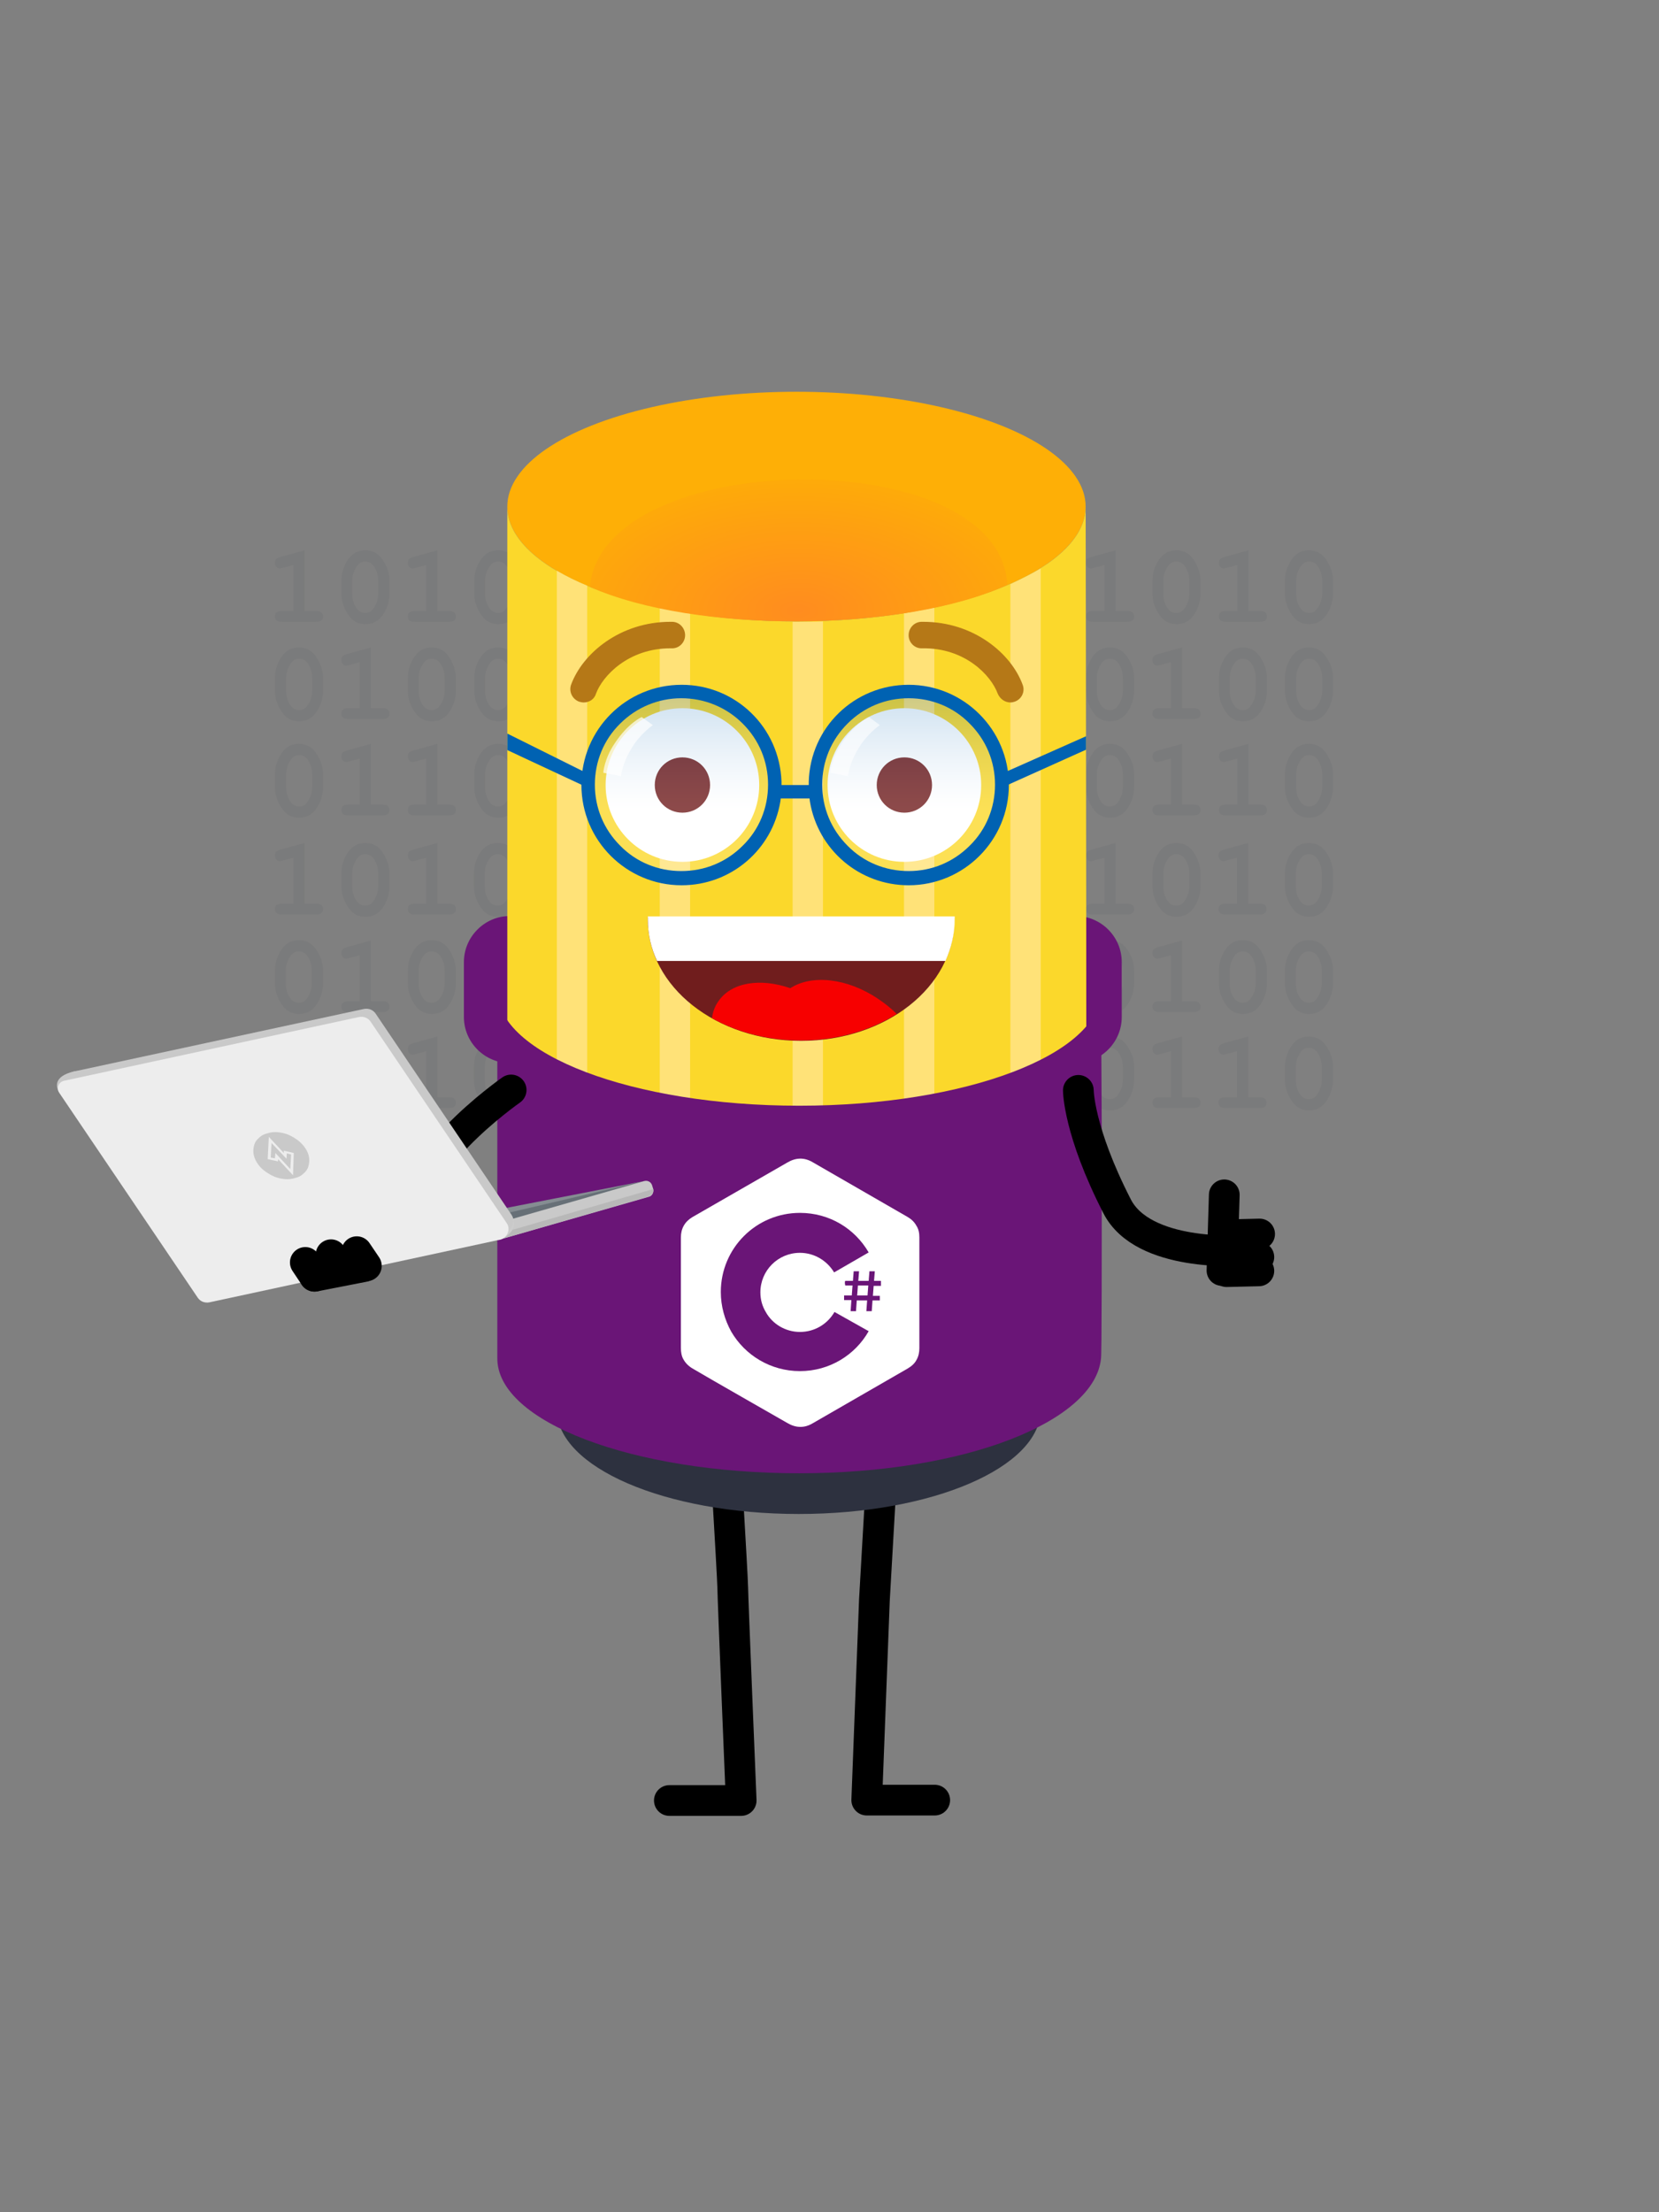 <?xml version="1.0" encoding="utf-8"?>
<!-- Generator: Adobe Illustrator 27.9.0, SVG Export Plug-In . SVG Version: 6.00 Build 0)  -->
<svg version="1.1" id="Layer_1" xmlns="http://www.w3.org/2000/svg" xmlns:xlink="http://www.w3.org/1999/xlink" x="0px" y="0px"
	 viewBox="0 0 432 576" style="enable-background:new 0 0 432 576;" xml:space="preserve">
<rect x="0" y="0" width="432" height="576" fill="#808080" stroke="none"/>
<style type="text/css">
	.st0{opacity:5.000000e-02;}
	.st1{fill:#040D21;}
	.st2{fill:none;stroke:#000000;stroke-width:8;stroke-linecap:round;stroke-linejoin:round;stroke-miterlimit:10;}
	.st3{fill:#6A1577;}
	.st4{fill:#2D313F;}
	.st5{fill:#FEAF06;}
	.st6{fill:#FBD82B;}
	.st7{fill:#FFE278;}
	.st8{fill:#F70000;}
	.st9{fill:#B57817;}
	.st10{fill:#701D1D;}
	.st11{fill:#FFFFFF;}
	.st12{opacity:0.2;fill:url(#SVGID_1_);}
	.st13{opacity:0.2;fill:url(#SVGID_00000043434235314740215220000012249799382665480613_);}
	.st14{fill:#0062B2;}
	.st15{opacity:0.6;fill:#FFFFFF;}
	.st16{opacity:0.7;fill:#FFFFFF;}
	.st17{fill:#F2F2F2;}
	.st18{fill:#C9C9C9;}
	.st19{fill:#677077;}
	.st20{fill:#B8B8B8;}
	.st21{fill:#858D92;}
	.st22{fill:#CCCCCC;}
	.st23{fill:#EDEDED;}
	.st24{fill:#D9D9D9;}
	.st25{fill:#BEBEBE;}
	.st26{fill:#B4B4B4;}
	.st27{fill:url(#SVGID_00000168809245320088881940000012675723156403995015_);}
</style>
<g>
	<g class="st0">
		<g>
			<g id="XMLID_00000168812877933190799880000005877853368968703154_">
				<g id="XMLID_00000008147987598722318380000013193906419904833694_">
					<path id="XMLID_00000145741992188349905420000006142334380017147568_" class="st1" d="M220.1,219.5v15.8h2.9
						c0.7,0,1.2,0.1,1.5,0.4c0.3,0.3,0.4,0.6,0.4,1c0,0.4-0.1,0.8-0.4,1c-0.3,0.3-0.8,0.4-1.5,0.4h-8.7c-0.7,0-1.2-0.1-1.5-0.4
						c-0.3-0.3-0.4-0.6-0.4-1c0-0.4,0.1-0.8,0.4-1c0.3-0.3,0.8-0.4,1.5-0.4h2.9v-12l-2.6,0.7c-0.4,0.1-0.7,0.2-0.9,0.2
						c-0.4,0-0.7-0.1-0.9-0.4c-0.3-0.3-0.4-0.6-0.4-1.1c0-0.4,0.1-0.7,0.3-0.9c0.2-0.2,0.6-0.4,1.2-0.6L220.1,219.5z"/>
					<path id="XMLID_00000020396440960610898250000002221444800121567875_" class="st1" d="M242.2,227.5v3.2c0,1.9-0.5,3.7-1.6,5.4
						c-1.1,1.7-2.6,2.6-4.6,2.6c-1.2,0-2.1-0.3-2.9-0.8c-0.8-0.5-1.6-1.5-2.3-2.8c-0.7-1.4-1.1-2.8-1.1-4.4v-3.2
						c0-1.9,0.5-3.7,1.6-5.4c1.1-1.7,2.6-2.6,4.6-2.6c1.2,0,2.1,0.3,2.9,0.8c0.8,0.5,1.6,1.4,2.3,2.8
						C241.8,224.5,242.2,225.9,242.2,227.5z M239.3,227.5c0-1.6-0.4-2.9-1.3-4.1c-0.5-0.6-1.2-1-2.1-1c-0.9,0-1.6,0.4-2.1,1.1
						c-0.8,1.1-1.3,2.4-1.3,4v3.2c0,1.6,0.4,2.9,1.3,4.1c0.5,0.6,1.2,1,2.1,1c0.9,0,1.6-0.4,2.1-1.1c0.8-1.1,1.3-2.4,1.3-4V227.5z"
						/>
					<path id="XMLID_00000022525804385616799650000014074001595041009854_" class="st1" d="M254.6,219.5v15.8h2.9
						c0.7,0,1.2,0.1,1.5,0.4c0.3,0.3,0.4,0.6,0.4,1c0,0.4-0.1,0.8-0.4,1c-0.3,0.3-0.8,0.4-1.5,0.4h-8.7c-0.7,0-1.2-0.1-1.5-0.4
						c-0.3-0.3-0.4-0.6-0.4-1c0-0.4,0.1-0.8,0.4-1c0.3-0.3,0.8-0.4,1.5-0.4h2.9v-12l-2.6,0.7c-0.4,0.1-0.7,0.2-0.9,0.2
						c-0.4,0-0.7-0.1-0.9-0.4c-0.3-0.3-0.4-0.6-0.4-1.1c0-0.4,0.1-0.7,0.3-0.9c0.2-0.2,0.6-0.4,1.2-0.6L254.6,219.5z"/>
					<path id="XMLID_00000165941653174353878510000009277372544581099668_" class="st1" d="M276.7,227.5v3.2c0,1.9-0.5,3.7-1.6,5.4
						c-1.1,1.7-2.6,2.6-4.6,2.6c-1.2,0-2.1-0.3-2.9-0.8c-0.8-0.5-1.6-1.5-2.3-2.8c-0.7-1.4-1.1-2.8-1.1-4.4v-3.2
						c0-1.9,0.5-3.7,1.6-5.4c1.1-1.7,2.6-2.6,4.6-2.6c1.2,0,2.1,0.3,2.9,0.8c0.8,0.5,1.6,1.4,2.3,2.8
						C276.4,224.5,276.7,225.9,276.7,227.5z M273.8,227.5c0-1.6-0.4-2.9-1.3-4.1c-0.5-0.6-1.2-1-2.1-1c-0.9,0-1.6,0.4-2.1,1.1
						c-0.8,1.1-1.3,2.4-1.3,4v3.2c0,1.6,0.4,2.9,1.3,4.1c0.5,0.6,1.2,1,2.1,1c0.9,0,1.6-0.4,2.1-1.1c0.8-1.1,1.3-2.4,1.3-4V227.5z"
						/>
				</g>
				<g id="XMLID_00000166660189143039466780000015135797451757886130_">
					<path id="XMLID_00000150080719496534248760000000263785681956581251_" class="st1" d="M224.9,277.9v3.2c0,1.9-0.5,3.7-1.6,5.4
						c-1.1,1.7-2.6,2.6-4.6,2.6c-1.2,0-2.1-0.3-2.9-0.8c-0.8-0.5-1.6-1.5-2.3-2.8c-0.7-1.4-1.1-2.8-1.1-4.4v-3.2
						c0-1.9,0.5-3.7,1.6-5.4c1.1-1.7,2.6-2.6,4.6-2.6c1.2,0,2.1,0.3,2.9,0.8c0.8,0.5,1.6,1.4,2.3,2.8
						C224.5,274.9,224.9,276.3,224.9,277.9z M222,277.9c0-1.6-0.4-2.9-1.3-4.1c-0.5-0.6-1.2-1-2.1-1c-0.9,0-1.6,0.4-2.1,1.1
						c-0.8,1.1-1.3,2.4-1.3,4v3.2c0,1.6,0.4,2.9,1.3,4.1c0.5,0.6,1.2,1,2.1,1c0.9,0,1.6-0.4,2.1-1.1c0.8-1.1,1.3-2.4,1.3-4V277.9z"
						/>
					<path id="XMLID_00000086650003953483196360000013903536172670980525_" class="st1" d="M237.4,269.9v15.8h2.9
						c0.7,0,1.2,0.1,1.5,0.4c0.3,0.3,0.4,0.6,0.4,1c0,0.4-0.1,0.8-0.4,1c-0.3,0.3-0.8,0.4-1.5,0.4h-8.7c-0.7,0-1.2-0.1-1.5-0.4
						c-0.3-0.3-0.4-0.6-0.4-1c0-0.4,0.1-0.8,0.4-1c0.3-0.3,0.8-0.4,1.5-0.4h2.9v-12l-2.6,0.7c-0.4,0.1-0.7,0.2-0.9,0.2
						c-0.4,0-0.7-0.1-0.9-0.4c-0.3-0.3-0.4-0.6-0.4-1.1c0-0.4,0.1-0.7,0.3-0.9c0.2-0.2,0.6-0.4,1.2-0.6L237.4,269.9z"/>
					<path id="XMLID_00000029030464635224674160000003355334586680443572_" class="st1" d="M254.6,269.9v15.8h2.9
						c0.7,0,1.2,0.1,1.5,0.4c0.3,0.3,0.4,0.6,0.4,1c0,0.4-0.1,0.8-0.4,1c-0.3,0.3-0.8,0.4-1.5,0.4h-8.7c-0.7,0-1.2-0.1-1.5-0.4
						c-0.3-0.3-0.4-0.6-0.4-1c0-0.4,0.1-0.8,0.4-1c0.3-0.3,0.8-0.4,1.5-0.4h2.9v-12l-2.6,0.7c-0.4,0.1-0.7,0.2-0.9,0.2
						c-0.4,0-0.7-0.1-0.9-0.4c-0.3-0.3-0.4-0.6-0.4-1.1c0-0.4,0.1-0.7,0.3-0.9c0.2-0.2,0.6-0.4,1.2-0.6L254.6,269.9z"/>
					<path id="XMLID_00000024718136838501824420000011213148086247326388_" class="st1" d="M276.7,277.9v3.2c0,1.9-0.5,3.7-1.6,5.4
						c-1.1,1.7-2.6,2.6-4.6,2.6c-1.2,0-2.1-0.3-2.9-0.8c-0.8-0.5-1.6-1.5-2.3-2.8c-0.7-1.4-1.1-2.8-1.1-4.4v-3.2
						c0-1.9,0.5-3.7,1.6-5.4c1.1-1.7,2.6-2.6,4.6-2.6c1.2,0,2.1,0.3,2.9,0.8c0.8,0.5,1.6,1.4,2.3,2.8
						C276.4,274.9,276.7,276.3,276.7,277.9z M273.8,277.9c0-1.6-0.4-2.9-1.3-4.1c-0.5-0.6-1.2-1-2.1-1c-0.9,0-1.6,0.4-2.1,1.1
						c-0.8,1.1-1.3,2.4-1.3,4v3.2c0,1.6,0.4,2.9,1.3,4.1c0.5,0.6,1.2,1,2.1,1c0.9,0,1.6-0.4,2.1-1.1c0.8-1.1,1.3-2.4,1.3-4V277.9z"
						/>
				</g>
				<g id="XMLID_00000096744609625370195420000003218470575529350332_">
					<path id="XMLID_00000045598600825470407100000015393534627338845067_" class="st1" d="M224.9,252.8v3.2c0,1.9-0.5,3.7-1.6,5.4
						c-1.1,1.7-2.6,2.6-4.6,2.6c-1.2,0-2.1-0.3-2.9-0.8c-0.8-0.5-1.6-1.5-2.3-2.8c-0.7-1.4-1.1-2.8-1.1-4.4v-3.2
						c0-1.9,0.5-3.7,1.6-5.4c1.1-1.7,2.6-2.6,4.6-2.6c1.2,0,2.1,0.3,2.9,0.8c0.8,0.5,1.6,1.4,2.3,2.8
						C224.5,249.8,224.9,251.3,224.9,252.8z M222,252.8c0-1.6-0.4-2.9-1.3-4.1c-0.5-0.6-1.2-1-2.1-1c-0.9,0-1.6,0.4-2.1,1.1
						c-0.8,1.1-1.3,2.4-1.3,4v3.2c0,1.6,0.4,2.9,1.3,4.1c0.5,0.6,1.2,1,2.1,1c0.9,0,1.6-0.4,2.1-1.1c0.8-1.1,1.3-2.4,1.3-4V252.8z"
						/>
					<path id="XMLID_00000026869106693422480070000014233892390681097354_" class="st1" d="M237.4,244.9v15.8h2.9
						c0.7,0,1.2,0.1,1.5,0.4c0.3,0.3,0.4,0.6,0.4,1c0,0.4-0.1,0.8-0.4,1c-0.3,0.3-0.8,0.4-1.5,0.4h-8.7c-0.7,0-1.2-0.1-1.5-0.4
						c-0.3-0.3-0.4-0.6-0.4-1c0-0.4,0.1-0.8,0.4-1c0.3-0.3,0.8-0.4,1.5-0.4h2.9v-12l-2.6,0.7c-0.4,0.1-0.7,0.2-0.9,0.2
						c-0.4,0-0.7-0.1-0.9-0.4c-0.3-0.3-0.4-0.6-0.4-1.1c0-0.4,0.1-0.7,0.3-0.9c0.2-0.2,0.6-0.4,1.2-0.6L237.4,244.9z"/>
					<path id="XMLID_00000013167495603646727890000002360873906578484407_" class="st1" d="M259.5,252.8v3.2c0,1.9-0.5,3.7-1.6,5.4
						c-1.1,1.7-2.6,2.6-4.6,2.6c-1.2,0-2.1-0.3-2.9-0.8c-0.8-0.5-1.6-1.5-2.3-2.8c-0.7-1.4-1.1-2.8-1.1-4.4v-3.2
						c0-1.9,0.5-3.7,1.6-5.4c1.1-1.7,2.6-2.6,4.6-2.6c1.2,0,2.1,0.3,2.9,0.8c0.8,0.5,1.6,1.4,2.3,2.8
						C259.1,249.8,259.5,251.3,259.5,252.8z M256.6,252.8c0-1.6-0.4-2.9-1.3-4.1c-0.5-0.6-1.2-1-2.1-1c-0.9,0-1.6,0.4-2.1,1.1
						c-0.8,1.1-1.3,2.4-1.3,4v3.2c0,1.6,0.4,2.9,1.3,4.1c0.5,0.6,1.2,1,2.1,1c0.9,0,1.6-0.4,2.1-1.1c0.8-1.1,1.3-2.4,1.3-4V252.8z"
						/>
					<path id="XMLID_00000111164422804110493480000006818030380911311535_" class="st1" d="M276.7,252.8v3.2c0,1.9-0.5,3.7-1.6,5.4
						c-1.1,1.7-2.6,2.6-4.6,2.6c-1.2,0-2.1-0.3-2.9-0.8c-0.8-0.5-1.6-1.5-2.3-2.8c-0.7-1.4-1.1-2.8-1.1-4.4v-3.2
						c0-1.9,0.5-3.7,1.6-5.4c1.1-1.7,2.6-2.6,4.6-2.6c1.2,0,2.1,0.3,2.9,0.8c0.8,0.5,1.6,1.4,2.3,2.8
						C276.4,249.8,276.7,251.3,276.7,252.8z M273.8,252.8c0-1.6-0.4-2.9-1.3-4.1c-0.5-0.6-1.2-1-2.1-1c-0.9,0-1.6,0.4-2.1,1.1
						c-0.8,1.1-1.3,2.4-1.3,4v3.2c0,1.6,0.4,2.9,1.3,4.1c0.5,0.6,1.2,1,2.1,1c0.9,0,1.6-0.4,2.1-1.1c0.8-1.1,1.3-2.4,1.3-4V252.8z"
						/>
				</g>
			</g>
			<g id="XMLID_00000020385933479631049310000008997116371393279409_">
				<g id="XMLID_00000152963885211413730850000000558456734341034664_">
					<path id="XMLID_00000162324704708792920520000005719552425030894265_" class="st1" d="M290.5,219.5v15.8h2.9
						c0.7,0,1.2,0.1,1.5,0.4c0.3,0.3,0.4,0.6,0.4,1c0,0.4-0.1,0.8-0.4,1c-0.3,0.3-0.8,0.4-1.5,0.4h-8.7c-0.7,0-1.2-0.1-1.5-0.4
						c-0.3-0.3-0.4-0.6-0.4-1c0-0.4,0.1-0.8,0.4-1c0.3-0.3,0.8-0.4,1.5-0.4h2.9v-12l-2.6,0.7c-0.4,0.1-0.7,0.2-0.9,0.2
						c-0.4,0-0.7-0.1-0.9-0.4c-0.3-0.3-0.4-0.6-0.4-1.1c0-0.4,0.1-0.7,0.3-0.9c0.2-0.2,0.6-0.4,1.2-0.6L290.5,219.5z"/>
					<path id="XMLID_00000038408403384383748750000006232759833502776979_" class="st1" d="M312.6,227.5v3.2c0,1.9-0.5,3.7-1.6,5.4
						c-1.1,1.7-2.6,2.6-4.6,2.6c-1.2,0-2.1-0.3-2.9-0.8c-0.8-0.5-1.6-1.5-2.3-2.8c-0.7-1.4-1.1-2.8-1.1-4.4v-3.2
						c0-1.9,0.5-3.7,1.6-5.4c1.1-1.7,2.6-2.6,4.6-2.6c1.2,0,2.1,0.3,2.9,0.8c0.8,0.5,1.6,1.4,2.3,2.8
						C312.2,224.5,312.6,225.9,312.6,227.5z M309.7,227.5c0-1.6-0.4-2.9-1.3-4.1c-0.5-0.6-1.2-1-2.1-1c-0.9,0-1.6,0.4-2.1,1.1
						c-0.8,1.1-1.3,2.4-1.3,4v3.2c0,1.6,0.4,2.9,1.3,4.1c0.5,0.6,1.2,1,2.1,1c0.9,0,1.6-0.4,2.1-1.1c0.8-1.1,1.3-2.4,1.3-4V227.5z"
						/>
					<path id="XMLID_00000110433485084224569120000001319396253134752404_" class="st1" d="M325,219.5v15.8h2.9
						c0.7,0,1.2,0.1,1.5,0.4c0.3,0.3,0.4,0.6,0.4,1c0,0.4-0.1,0.8-0.4,1c-0.3,0.3-0.8,0.4-1.5,0.4h-8.7c-0.7,0-1.2-0.1-1.5-0.4
						c-0.3-0.3-0.4-0.6-0.4-1c0-0.4,0.1-0.8,0.4-1c0.3-0.3,0.8-0.4,1.5-0.4h2.9v-12l-2.6,0.7c-0.4,0.1-0.7,0.2-0.9,0.2
						c-0.4,0-0.7-0.1-0.9-0.4c-0.3-0.3-0.4-0.6-0.4-1.1c0-0.4,0.1-0.7,0.3-0.9c0.2-0.2,0.6-0.4,1.2-0.6L325,219.5z"/>
					<path id="XMLID_00000058583388769061677610000008014604404055662253_" class="st1" d="M347.1,227.5v3.2c0,1.9-0.5,3.7-1.6,5.4
						c-1.1,1.7-2.6,2.6-4.6,2.6c-1.2,0-2.1-0.3-2.9-0.8c-0.8-0.5-1.6-1.5-2.3-2.8c-0.7-1.4-1.1-2.8-1.1-4.4v-3.2
						c0-1.9,0.5-3.7,1.6-5.4c1.1-1.7,2.6-2.6,4.6-2.6c1.2,0,2.1,0.3,2.9,0.8c0.8,0.5,1.6,1.4,2.3,2.8
						C346.8,224.5,347.1,225.9,347.1,227.5z M344.2,227.5c0-1.6-0.4-2.9-1.3-4.1c-0.5-0.6-1.2-1-2.1-1c-0.9,0-1.6,0.4-2.1,1.1
						c-0.8,1.1-1.3,2.4-1.3,4v3.2c0,1.6,0.4,2.9,1.3,4.1c0.5,0.6,1.2,1,2.1,1c0.9,0,1.6-0.4,2.1-1.1c0.8-1.1,1.3-2.4,1.3-4V227.5z"
						/>
				</g>
				<g id="XMLID_00000072276342014285318230000012973423845856795277_">
					<path id="XMLID_00000169537377165132697480000009484143662998138035_" class="st1" d="M295.3,277.9v3.2c0,1.9-0.5,3.7-1.6,5.4
						c-1.1,1.7-2.6,2.6-4.6,2.6c-1.2,0-2.1-0.3-2.9-0.8c-0.8-0.5-1.6-1.5-2.3-2.8c-0.7-1.4-1.1-2.8-1.1-4.4v-3.2
						c0-1.9,0.5-3.7,1.6-5.4c1.1-1.7,2.6-2.6,4.6-2.6c1.2,0,2.1,0.3,2.9,0.8c0.8,0.5,1.6,1.4,2.3,2.8
						C295,274.9,295.3,276.3,295.3,277.9z M292.4,277.9c0-1.6-0.4-2.9-1.3-4.1c-0.5-0.6-1.2-1-2.1-1c-0.9,0-1.6,0.4-2.1,1.1
						c-0.8,1.1-1.3,2.4-1.3,4v3.2c0,1.6,0.4,2.9,1.3,4.1c0.5,0.6,1.2,1,2.1,1c0.9,0,1.6-0.4,2.1-1.1c0.8-1.1,1.3-2.4,1.3-4V277.9z"
						/>
					<path id="XMLID_00000085236774425404242490000009319370190454838449_" class="st1" d="M307.8,269.9v15.8h2.9
						c0.7,0,1.2,0.1,1.5,0.4c0.3,0.3,0.4,0.6,0.4,1c0,0.4-0.1,0.8-0.4,1c-0.3,0.3-0.8,0.4-1.5,0.4H302c-0.7,0-1.2-0.1-1.5-0.4
						c-0.3-0.3-0.4-0.6-0.4-1c0-0.4,0.1-0.8,0.4-1c0.3-0.3,0.8-0.4,1.5-0.4h2.9v-12l-2.6,0.7c-0.4,0.1-0.7,0.2-0.9,0.2
						c-0.4,0-0.7-0.1-0.9-0.4c-0.3-0.3-0.4-0.6-0.4-1.1c0-0.4,0.1-0.7,0.3-0.9c0.2-0.2,0.6-0.4,1.2-0.6L307.8,269.9z"/>
					<path id="XMLID_00000127735863703552902100000004004264867926869129_" class="st1" d="M325,269.9v15.8h2.9
						c0.7,0,1.2,0.1,1.5,0.4c0.3,0.3,0.4,0.6,0.4,1c0,0.4-0.1,0.8-0.4,1c-0.3,0.3-0.8,0.4-1.5,0.4h-8.7c-0.7,0-1.2-0.1-1.5-0.4
						c-0.3-0.3-0.4-0.6-0.4-1c0-0.4,0.1-0.8,0.4-1c0.3-0.3,0.8-0.4,1.5-0.4h2.9v-12l-2.6,0.7c-0.4,0.1-0.7,0.2-0.9,0.2
						c-0.4,0-0.7-0.1-0.9-0.4c-0.3-0.3-0.4-0.6-0.4-1.1c0-0.4,0.1-0.7,0.3-0.9c0.2-0.2,0.6-0.4,1.2-0.6L325,269.9z"/>
					<path id="XMLID_00000005269102299680646060000002423832377431242651_" class="st1" d="M347.1,277.9v3.2c0,1.9-0.5,3.7-1.6,5.4
						c-1.1,1.7-2.6,2.6-4.6,2.6c-1.2,0-2.1-0.3-2.9-0.8c-0.8-0.5-1.6-1.5-2.3-2.8c-0.7-1.4-1.1-2.8-1.1-4.4v-3.2
						c0-1.9,0.5-3.7,1.6-5.4c1.1-1.7,2.6-2.6,4.6-2.6c1.2,0,2.1,0.3,2.9,0.8c0.8,0.5,1.6,1.4,2.3,2.8
						C346.8,274.9,347.1,276.3,347.1,277.9z M344.2,277.9c0-1.6-0.4-2.9-1.3-4.1c-0.5-0.6-1.2-1-2.1-1c-0.9,0-1.6,0.4-2.1,1.1
						c-0.8,1.1-1.3,2.4-1.3,4v3.2c0,1.6,0.4,2.9,1.3,4.1c0.5,0.6,1.2,1,2.1,1c0.9,0,1.6-0.4,2.1-1.1c0.8-1.1,1.3-2.4,1.3-4V277.9z"
						/>
				</g>
				<g id="XMLID_00000116914124497669680070000016700873903423314311_">
					<path id="XMLID_00000117634060647213488260000011603962155193639085_" class="st1" d="M295.3,252.8v3.2c0,1.9-0.5,3.7-1.6,5.4
						c-1.1,1.7-2.6,2.6-4.6,2.6c-1.2,0-2.1-0.3-2.9-0.8c-0.8-0.5-1.6-1.5-2.3-2.8c-0.7-1.4-1.1-2.8-1.1-4.4v-3.2
						c0-1.9,0.5-3.7,1.6-5.4c1.1-1.7,2.6-2.6,4.6-2.6c1.2,0,2.1,0.3,2.9,0.8c0.8,0.5,1.6,1.4,2.3,2.8
						C295,249.8,295.3,251.3,295.3,252.8z M292.4,252.8c0-1.6-0.4-2.9-1.3-4.1c-0.5-0.6-1.2-1-2.1-1c-0.9,0-1.6,0.4-2.1,1.1
						c-0.8,1.1-1.3,2.4-1.3,4v3.2c0,1.6,0.4,2.9,1.3,4.1c0.5,0.6,1.2,1,2.1,1c0.9,0,1.6-0.4,2.1-1.1c0.8-1.1,1.3-2.4,1.3-4V252.8z"
						/>
					<path id="XMLID_00000028300539028555066670000018359267397403441329_" class="st1" d="M307.8,244.9v15.8h2.9
						c0.7,0,1.2,0.1,1.5,0.4c0.3,0.3,0.4,0.6,0.4,1c0,0.4-0.1,0.8-0.4,1c-0.3,0.3-0.8,0.4-1.5,0.4H302c-0.7,0-1.2-0.1-1.5-0.4
						c-0.3-0.3-0.4-0.6-0.4-1c0-0.4,0.1-0.8,0.4-1c0.3-0.3,0.8-0.4,1.5-0.4h2.9v-12l-2.6,0.7c-0.4,0.1-0.7,0.2-0.9,0.2
						c-0.4,0-0.7-0.1-0.9-0.4c-0.3-0.3-0.4-0.6-0.4-1.1c0-0.4,0.1-0.7,0.3-0.9c0.2-0.2,0.6-0.4,1.2-0.6L307.8,244.9z"/>
					<path id="XMLID_00000156579838516702983390000005189512677189522346_" class="st1" d="M329.9,252.8v3.2c0,1.9-0.5,3.7-1.6,5.4
						c-1.1,1.7-2.6,2.6-4.6,2.6c-1.2,0-2.1-0.3-2.9-0.8c-0.8-0.5-1.6-1.5-2.3-2.8c-0.7-1.4-1.1-2.8-1.1-4.4v-3.2
						c0-1.9,0.5-3.7,1.6-5.4c1.1-1.7,2.6-2.6,4.6-2.6c1.2,0,2.1,0.3,2.9,0.8c0.8,0.5,1.6,1.4,2.3,2.8
						C329.5,249.8,329.9,251.3,329.9,252.8z M327,252.8c0-1.6-0.4-2.9-1.3-4.1c-0.5-0.6-1.2-1-2.1-1c-0.9,0-1.6,0.4-2.1,1.1
						c-0.8,1.1-1.3,2.4-1.3,4v3.2c0,1.6,0.4,2.9,1.3,4.1c0.5,0.6,1.2,1,2.1,1c0.9,0,1.6-0.4,2.1-1.1c0.8-1.1,1.3-2.4,1.3-4V252.8z"
						/>
					<path id="XMLID_00000064327863559937525460000009572622566332640913_" class="st1" d="M347.1,252.8v3.2c0,1.9-0.5,3.7-1.6,5.4
						c-1.1,1.7-2.6,2.6-4.6,2.6c-1.2,0-2.1-0.3-2.9-0.8c-0.8-0.5-1.6-1.5-2.3-2.8c-0.7-1.4-1.1-2.8-1.1-4.4v-3.2
						c0-1.9,0.5-3.7,1.6-5.4c1.1-1.7,2.6-2.6,4.6-2.6c1.2,0,2.1,0.3,2.9,0.8c0.8,0.5,1.6,1.4,2.3,2.8
						C346.8,249.8,347.1,251.3,347.1,252.8z M344.2,252.8c0-1.6-0.4-2.9-1.3-4.1c-0.5-0.6-1.2-1-2.1-1c-0.9,0-1.6,0.4-2.1,1.1
						c-0.8,1.1-1.3,2.4-1.3,4v3.2c0,1.6,0.4,2.9,1.3,4.1c0.5,0.6,1.2,1,2.1,1c0.9,0,1.6-0.4,2.1-1.1c0.8-1.1,1.3-2.4,1.3-4V252.8z"
						/>
				</g>
			</g>
			<g id="XMLID_00000036956230442312654510000006942023020827898531_">
				<g id="XMLID_00000170269912807084177610000009963558208823999383_">
					<path id="XMLID_00000119838137072472947690000004912461366800683710_" class="st1" d="M220.1,143.3v15.8h2.9
						c0.7,0,1.2,0.1,1.5,0.4c0.3,0.3,0.4,0.6,0.4,1c0,0.4-0.1,0.8-0.4,1c-0.3,0.3-0.8,0.4-1.5,0.4h-8.7c-0.7,0-1.2-0.1-1.5-0.4
						c-0.3-0.3-0.4-0.6-0.4-1c0-0.4,0.1-0.8,0.4-1c0.3-0.3,0.8-0.4,1.5-0.4h2.9v-12l-2.6,0.7c-0.4,0.1-0.7,0.2-0.9,0.2
						c-0.4,0-0.7-0.1-0.9-0.4c-0.3-0.3-0.4-0.6-0.4-1.1c0-0.4,0.1-0.7,0.3-0.9c0.2-0.2,0.6-0.4,1.2-0.6L220.1,143.3z"/>
					<path id="XMLID_00000052062948381612526630000016751057081134011307_" class="st1" d="M242.2,151.3v3.2c0,1.9-0.5,3.7-1.6,5.4
						c-1.1,1.7-2.6,2.6-4.6,2.6c-1.2,0-2.1-0.3-2.9-0.8c-0.8-0.5-1.6-1.5-2.3-2.8c-0.7-1.4-1.1-2.8-1.1-4.4v-3.2
						c0-1.9,0.5-3.7,1.6-5.4s2.6-2.6,4.6-2.6c1.2,0,2.1,0.3,2.9,0.8c0.8,0.5,1.6,1.4,2.3,2.8C241.8,148.3,242.2,149.7,242.2,151.3z
						 M239.3,151.3c0-1.6-0.4-2.9-1.3-4.1c-0.5-0.6-1.2-1-2.1-1c-0.9,0-1.6,0.4-2.1,1.1c-0.8,1.1-1.3,2.4-1.3,4v3.2
						c0,1.6,0.4,2.9,1.3,4.1c0.5,0.6,1.2,1,2.1,1c0.9,0,1.6-0.4,2.1-1.1c0.8-1.1,1.3-2.4,1.3-4V151.3z"/>
					<path id="XMLID_00000183227172790894876050000017989802483214810500_" class="st1" d="M254.6,143.3v15.8h2.9
						c0.7,0,1.2,0.1,1.5,0.4c0.3,0.3,0.4,0.6,0.4,1c0,0.4-0.1,0.8-0.4,1c-0.3,0.3-0.8,0.4-1.5,0.4h-8.7c-0.7,0-1.2-0.1-1.5-0.4
						c-0.3-0.3-0.4-0.6-0.4-1c0-0.4,0.1-0.8,0.4-1c0.3-0.3,0.8-0.4,1.5-0.4h2.9v-12l-2.6,0.7c-0.4,0.1-0.7,0.2-0.9,0.2
						c-0.4,0-0.7-0.1-0.9-0.4c-0.3-0.3-0.4-0.6-0.4-1.1c0-0.4,0.1-0.7,0.3-0.9c0.2-0.2,0.6-0.4,1.2-0.6L254.6,143.3z"/>
					<path id="XMLID_00000052787031244487869340000006197350857654697908_" class="st1" d="M276.7,151.3v3.2c0,1.9-0.5,3.7-1.6,5.4
						c-1.1,1.7-2.6,2.6-4.6,2.6c-1.2,0-2.1-0.3-2.9-0.8c-0.8-0.5-1.6-1.5-2.3-2.8c-0.7-1.4-1.1-2.8-1.1-4.4v-3.2
						c0-1.9,0.5-3.7,1.6-5.4c1.1-1.7,2.6-2.6,4.6-2.6c1.2,0,2.1,0.3,2.9,0.8c0.8,0.5,1.6,1.4,2.3,2.8
						C276.4,148.3,276.7,149.7,276.7,151.3z M273.8,151.3c0-1.6-0.4-2.9-1.3-4.1c-0.5-0.6-1.2-1-2.1-1c-0.9,0-1.6,0.4-2.1,1.1
						c-0.8,1.1-1.3,2.4-1.3,4v3.2c0,1.6,0.4,2.9,1.3,4.1c0.5,0.6,1.2,1,2.1,1c0.9,0,1.6-0.4,2.1-1.1c0.8-1.1,1.3-2.4,1.3-4V151.3z"
						/>
				</g>
				<g id="XMLID_00000064342690360224652810000007248678146429859970_">
					<path id="XMLID_00000160886959844495457080000017170667511805395851_" class="st1" d="M224.9,201.7v3.2c0,1.9-0.5,3.7-1.6,5.4
						c-1.1,1.7-2.6,2.6-4.6,2.6c-1.2,0-2.1-0.3-2.9-0.8c-0.8-0.5-1.6-1.5-2.3-2.8c-0.7-1.4-1.1-2.8-1.1-4.4v-3.2
						c0-1.9,0.5-3.7,1.6-5.4c1.1-1.7,2.6-2.6,4.6-2.6c1.2,0,2.1,0.3,2.9,0.8c0.8,0.5,1.6,1.4,2.3,2.8
						C224.6,198.7,224.9,200.1,224.9,201.7z M222,201.7c0-1.6-0.4-2.9-1.3-4.1c-0.5-0.6-1.2-1-2.1-1c-0.9,0-1.6,0.4-2.1,1.1
						c-0.8,1.1-1.3,2.4-1.3,4v3.2c0,1.6,0.4,2.9,1.3,4.1c0.5,0.6,1.2,1,2.1,1c0.9,0,1.6-0.4,2.1-1.1c0.8-1.1,1.3-2.4,1.3-4V201.7z"
						/>
					<path id="XMLID_00000104684902349021650470000016322333362764493754_" class="st1" d="M237.4,193.7v15.8h2.9
						c0.7,0,1.2,0.1,1.5,0.4c0.3,0.3,0.4,0.6,0.4,1c0,0.4-0.1,0.8-0.4,1c-0.3,0.3-0.8,0.4-1.5,0.4h-8.7c-0.7,0-1.2-0.1-1.5-0.4
						c-0.3-0.3-0.4-0.6-0.4-1c0-0.4,0.1-0.8,0.4-1c0.3-0.3,0.8-0.4,1.5-0.4h2.9v-12l-2.6,0.7c-0.4,0.1-0.7,0.2-0.9,0.2
						c-0.4,0-0.7-0.1-0.9-0.4c-0.3-0.3-0.4-0.6-0.4-1.1c0-0.4,0.1-0.7,0.3-0.9c0.2-0.2,0.6-0.4,1.2-0.6L237.4,193.7z"/>
					<path id="XMLID_00000068648064570047144910000012246555011626612385_" class="st1" d="M254.6,193.7v15.8h2.9
						c0.7,0,1.2,0.1,1.5,0.4c0.3,0.3,0.4,0.6,0.4,1c0,0.4-0.1,0.8-0.4,1c-0.3,0.3-0.8,0.4-1.5,0.4h-8.7c-0.7,0-1.2-0.1-1.5-0.4
						c-0.3-0.3-0.4-0.6-0.4-1c0-0.4,0.1-0.8,0.4-1c0.3-0.3,0.8-0.4,1.5-0.4h2.9v-12l-2.6,0.7c-0.4,0.1-0.7,0.2-0.9,0.2
						c-0.4,0-0.7-0.1-0.9-0.4c-0.3-0.3-0.4-0.6-0.4-1.1c0-0.4,0.1-0.7,0.3-0.9c0.2-0.2,0.6-0.4,1.2-0.6L254.6,193.7z"/>
					<path id="XMLID_00000103952765408776384690000003396974030573846689_" class="st1" d="M276.7,201.7v3.2c0,1.9-0.5,3.7-1.6,5.4
						c-1.1,1.7-2.6,2.6-4.6,2.6c-1.2,0-2.1-0.3-2.9-0.8c-0.8-0.5-1.6-1.5-2.3-2.8c-0.7-1.4-1.1-2.8-1.1-4.4v-3.2
						c0-1.9,0.5-3.7,1.6-5.4c1.1-1.7,2.6-2.6,4.6-2.6c1.2,0,2.1,0.3,2.9,0.8c0.8,0.5,1.6,1.4,2.3,2.8
						C276.4,198.7,276.7,200.1,276.7,201.7z M273.8,201.7c0-1.6-0.4-2.9-1.3-4.1c-0.5-0.6-1.2-1-2.1-1c-0.9,0-1.6,0.4-2.1,1.1
						c-0.8,1.1-1.3,2.4-1.3,4v3.2c0,1.6,0.4,2.9,1.3,4.1c0.5,0.6,1.2,1,2.1,1c0.9,0,1.6-0.4,2.1-1.1c0.8-1.1,1.3-2.4,1.3-4V201.7z"
						/>
				</g>
				<g id="XMLID_00000034804458889939203150000013464413243978150574_">
					<path id="XMLID_00000168115792371167351360000006855955154887394946_" class="st1" d="M224.9,176.6v3.2c0,1.9-0.5,3.7-1.6,5.4
						c-1.1,1.7-2.6,2.6-4.6,2.6c-1.2,0-2.1-0.3-2.9-0.8c-0.8-0.5-1.6-1.5-2.3-2.8c-0.7-1.4-1.1-2.8-1.1-4.4v-3.2
						c0-1.9,0.5-3.7,1.6-5.4s2.6-2.6,4.6-2.6c1.2,0,2.1,0.3,2.9,0.8c0.8,0.5,1.6,1.4,2.3,2.8C224.6,173.6,224.9,175.1,224.9,176.6z
						 M222,176.6c0-1.6-0.4-2.9-1.3-4.1c-0.5-0.6-1.2-1-2.1-1c-0.9,0-1.6,0.4-2.1,1.1c-0.8,1.1-1.3,2.4-1.3,4v3.2
						c0,1.6,0.4,2.9,1.3,4.1c0.5,0.6,1.2,1,2.1,1c0.9,0,1.6-0.4,2.1-1.1c0.8-1.1,1.3-2.4,1.3-4V176.6z"/>
					<path id="XMLID_00000010311466630318305270000013592665377164551044_" class="st1" d="M237.4,168.6v15.8h2.9
						c0.7,0,1.2,0.1,1.5,0.4c0.3,0.3,0.4,0.6,0.4,1c0,0.4-0.1,0.8-0.4,1c-0.3,0.3-0.8,0.4-1.5,0.4h-8.7c-0.7,0-1.2-0.1-1.5-0.4
						c-0.3-0.3-0.4-0.6-0.4-1c0-0.4,0.1-0.8,0.4-1c0.3-0.3,0.8-0.4,1.5-0.4h2.9v-12l-2.6,0.7c-0.4,0.1-0.7,0.2-0.9,0.2
						c-0.4,0-0.7-0.1-0.9-0.4c-0.3-0.3-0.4-0.6-0.4-1.1c0-0.4,0.1-0.7,0.3-0.9c0.2-0.2,0.6-0.4,1.2-0.6L237.4,168.6z"/>
					<path id="XMLID_00000170993851596721295930000005470977141315016832_" class="st1" d="M259.5,176.6v3.2c0,1.9-0.5,3.7-1.6,5.4
						c-1.1,1.7-2.6,2.6-4.6,2.6c-1.2,0-2.1-0.3-2.9-0.8c-0.8-0.5-1.6-1.5-2.3-2.8c-0.7-1.4-1.1-2.8-1.1-4.4v-3.2
						c0-1.9,0.5-3.7,1.6-5.4c1.1-1.7,2.6-2.6,4.6-2.6c1.2,0,2.1,0.3,2.9,0.8c0.8,0.5,1.6,1.4,2.3,2.8
						C259.1,173.6,259.5,175.1,259.5,176.6z M256.6,176.6c0-1.6-0.4-2.9-1.3-4.1c-0.5-0.6-1.2-1-2.1-1c-0.9,0-1.6,0.4-2.1,1.1
						c-0.8,1.1-1.3,2.4-1.3,4v3.2c0,1.6,0.4,2.9,1.3,4.1c0.5,0.6,1.2,1,2.1,1c0.9,0,1.6-0.4,2.1-1.1c0.8-1.1,1.3-2.4,1.3-4V176.6z"
						/>
					<path id="XMLID_00000103963904655091660670000002867624355166530450_" class="st1" d="M276.7,176.6v3.2c0,1.9-0.5,3.7-1.6,5.4
						c-1.1,1.7-2.6,2.6-4.6,2.6c-1.2,0-2.1-0.3-2.9-0.8c-0.8-0.5-1.6-1.5-2.3-2.8c-0.7-1.4-1.1-2.8-1.1-4.4v-3.2
						c0-1.9,0.5-3.7,1.6-5.4c1.1-1.7,2.6-2.6,4.6-2.6c1.2,0,2.1,0.3,2.9,0.8c0.8,0.5,1.6,1.4,2.3,2.8
						C276.4,173.6,276.7,175.1,276.7,176.6z M273.8,176.6c0-1.6-0.4-2.9-1.3-4.1c-0.5-0.6-1.2-1-2.1-1c-0.9,0-1.6,0.4-2.1,1.1
						c-0.8,1.1-1.3,2.4-1.3,4v3.2c0,1.6,0.4,2.9,1.3,4.1c0.5,0.6,1.2,1,2.1,1c0.9,0,1.6-0.4,2.1-1.1c0.8-1.1,1.3-2.4,1.3-4V176.6z"
						/>
				</g>
			</g>
			<g id="XMLID_00000003093294522799629930000007687357229010328759_">
				<g id="XMLID_00000148652986835724113820000017961905045171980984_">
					<path id="XMLID_00000129170876216700495430000011143651410787136696_" class="st1" d="M290.5,143.3v15.8h2.9
						c0.7,0,1.2,0.1,1.5,0.4c0.3,0.3,0.4,0.6,0.4,1c0,0.4-0.1,0.8-0.4,1c-0.3,0.3-0.8,0.4-1.5,0.4h-8.7c-0.7,0-1.2-0.1-1.5-0.4
						c-0.3-0.3-0.4-0.6-0.4-1c0-0.4,0.1-0.8,0.4-1c0.3-0.3,0.8-0.4,1.5-0.4h2.9v-12l-2.6,0.7c-0.4,0.1-0.7,0.2-0.9,0.2
						c-0.4,0-0.7-0.1-0.9-0.4c-0.3-0.3-0.4-0.6-0.4-1.1c0-0.4,0.1-0.7,0.3-0.9c0.2-0.2,0.6-0.4,1.2-0.6L290.5,143.3z"/>
					<path id="XMLID_00000141439870097258142550000001543449389957035407_" class="st1" d="M312.6,151.3v3.2c0,1.9-0.5,3.7-1.6,5.4
						c-1.1,1.7-2.6,2.6-4.6,2.6c-1.2,0-2.1-0.3-2.9-0.8c-0.8-0.5-1.6-1.5-2.3-2.8c-0.7-1.4-1.1-2.8-1.1-4.4v-3.2
						c0-1.9,0.5-3.7,1.6-5.4s2.6-2.6,4.6-2.6c1.2,0,2.1,0.3,2.9,0.8c0.8,0.5,1.6,1.4,2.3,2.8C312.2,148.3,312.6,149.7,312.6,151.3z
						 M309.7,151.3c0-1.6-0.4-2.9-1.3-4.1c-0.5-0.6-1.2-1-2.1-1c-0.9,0-1.6,0.4-2.1,1.1c-0.8,1.1-1.3,2.4-1.3,4v3.2
						c0,1.6,0.4,2.9,1.3,4.1c0.5,0.6,1.2,1,2.1,1c0.9,0,1.6-0.4,2.1-1.1c0.8-1.1,1.3-2.4,1.3-4V151.3z"/>
					<path id="XMLID_00000111190036388929074510000004740391124847580289_" class="st1" d="M325.1,143.3v15.8h2.9
						c0.7,0,1.2,0.1,1.5,0.4c0.3,0.3,0.4,0.6,0.4,1c0,0.4-0.1,0.8-0.4,1c-0.3,0.3-0.8,0.4-1.5,0.4h-8.7c-0.7,0-1.2-0.1-1.5-0.4
						c-0.3-0.3-0.4-0.6-0.4-1c0-0.4,0.1-0.8,0.4-1c0.3-0.3,0.8-0.4,1.5-0.4h2.9v-12l-2.6,0.7c-0.4,0.1-0.7,0.2-0.9,0.2
						c-0.4,0-0.7-0.1-0.9-0.4c-0.3-0.3-0.4-0.6-0.4-1.1c0-0.4,0.1-0.7,0.3-0.9c0.2-0.2,0.6-0.4,1.2-0.6L325.1,143.3z"/>
					<path id="XMLID_00000008836260055337816150000017707232098579471246_" class="st1" d="M347.1,151.3v3.2c0,1.9-0.5,3.7-1.6,5.4
						c-1.1,1.7-2.6,2.6-4.6,2.6c-1.2,0-2.1-0.3-2.9-0.8c-0.8-0.5-1.6-1.5-2.3-2.8c-0.7-1.4-1.1-2.8-1.1-4.4v-3.2
						c0-1.9,0.5-3.7,1.6-5.4c1.1-1.7,2.6-2.6,4.6-2.6c1.2,0,2.1,0.3,2.9,0.8c0.8,0.5,1.6,1.4,2.3,2.8
						C346.8,148.3,347.1,149.7,347.1,151.3z M344.3,151.3c0-1.6-0.4-2.9-1.3-4.1c-0.5-0.6-1.2-1-2.1-1c-0.9,0-1.6,0.4-2.1,1.1
						c-0.8,1.1-1.3,2.4-1.3,4v3.2c0,1.6,0.4,2.9,1.3,4.1c0.5,0.6,1.2,1,2.1,1c0.9,0,1.6-0.4,2.1-1.1c0.8-1.1,1.3-2.4,1.3-4V151.3z"
						/>
				</g>
				<g id="XMLID_00000165208443164433597610000004669301064524779695_">
					<path id="XMLID_00000163069956003280518530000013934555273567454633_" class="st1" d="M295.3,201.7v3.2c0,1.9-0.5,3.7-1.6,5.4
						c-1.1,1.7-2.6,2.6-4.6,2.6c-1.2,0-2.1-0.3-2.9-0.8c-0.8-0.5-1.6-1.5-2.3-2.8c-0.7-1.4-1.1-2.8-1.1-4.4v-3.2
						c0-1.9,0.5-3.7,1.6-5.4c1.1-1.7,2.6-2.6,4.6-2.6c1.2,0,2.1,0.3,2.9,0.8c0.8,0.5,1.6,1.4,2.3,2.8
						C295,198.7,295.3,200.1,295.3,201.7z M292.4,201.7c0-1.6-0.4-2.9-1.3-4.1c-0.5-0.6-1.2-1-2.1-1c-0.9,0-1.6,0.4-2.1,1.1
						c-0.8,1.1-1.3,2.4-1.3,4v3.2c0,1.6,0.4,2.9,1.3,4.1c0.5,0.6,1.2,1,2.1,1c0.9,0,1.6-0.4,2.1-1.1c0.8-1.1,1.3-2.4,1.3-4V201.7z"
						/>
					<path id="XMLID_00000181062167554271388770000008056634552350640825_" class="st1" d="M307.8,193.7v15.8h2.9
						c0.7,0,1.2,0.1,1.5,0.4c0.3,0.3,0.4,0.6,0.4,1c0,0.4-0.1,0.8-0.4,1c-0.3,0.3-0.8,0.4-1.5,0.4H302c-0.7,0-1.2-0.1-1.5-0.4
						c-0.3-0.3-0.4-0.6-0.4-1c0-0.4,0.1-0.8,0.4-1c0.3-0.3,0.8-0.4,1.5-0.4h2.9v-12l-2.6,0.7c-0.4,0.1-0.7,0.2-0.9,0.2
						c-0.4,0-0.7-0.1-0.9-0.4c-0.3-0.3-0.4-0.6-0.4-1.1c0-0.4,0.1-0.7,0.3-0.9c0.2-0.2,0.6-0.4,1.2-0.6L307.8,193.7z"/>
					<path id="XMLID_00000139274505469063519180000010276347790048317825_" class="st1" d="M325.1,193.7v15.8h2.9
						c0.7,0,1.2,0.1,1.5,0.4c0.3,0.3,0.4,0.6,0.4,1c0,0.4-0.1,0.8-0.4,1c-0.3,0.3-0.8,0.4-1.5,0.4h-8.7c-0.7,0-1.2-0.1-1.5-0.4
						c-0.3-0.3-0.4-0.6-0.4-1c0-0.4,0.1-0.8,0.4-1c0.3-0.3,0.8-0.4,1.5-0.4h2.9v-12l-2.6,0.7c-0.4,0.1-0.7,0.2-0.9,0.2
						c-0.4,0-0.7-0.1-0.9-0.4c-0.3-0.3-0.4-0.6-0.4-1.1c0-0.4,0.1-0.7,0.3-0.9c0.2-0.2,0.6-0.4,1.2-0.6L325.1,193.7z"/>
					<path id="XMLID_00000091017211009715569380000002165480579525364919_" class="st1" d="M347.1,201.7v3.2c0,1.9-0.5,3.7-1.6,5.4
						c-1.1,1.7-2.6,2.6-4.6,2.6c-1.2,0-2.1-0.3-2.9-0.8c-0.8-0.5-1.6-1.5-2.3-2.8c-0.7-1.4-1.1-2.8-1.1-4.4v-3.2
						c0-1.9,0.5-3.7,1.6-5.4c1.1-1.7,2.6-2.6,4.6-2.6c1.2,0,2.1,0.3,2.9,0.8c0.8,0.5,1.6,1.4,2.3,2.8
						C346.8,198.7,347.1,200.1,347.1,201.7z M344.3,201.7c0-1.6-0.4-2.9-1.3-4.1c-0.5-0.6-1.2-1-2.1-1c-0.9,0-1.6,0.4-2.1,1.1
						c-0.8,1.1-1.3,2.4-1.3,4v3.2c0,1.6,0.4,2.9,1.3,4.1c0.5,0.6,1.2,1,2.1,1c0.9,0,1.6-0.4,2.1-1.1c0.8-1.1,1.3-2.4,1.3-4V201.7z"
						/>
				</g>
				<g id="XMLID_00000008124138756570640780000012437524721998681735_">
					<path id="XMLID_00000108288540260520279300000015201586417601444027_" class="st1" d="M295.3,176.6v3.2c0,1.9-0.5,3.7-1.6,5.4
						c-1.1,1.7-2.6,2.6-4.6,2.6c-1.2,0-2.1-0.3-2.9-0.8c-0.8-0.5-1.6-1.5-2.3-2.8c-0.7-1.4-1.1-2.8-1.1-4.4v-3.2
						c0-1.9,0.5-3.7,1.6-5.4s2.6-2.6,4.6-2.6c1.2,0,2.1,0.3,2.9,0.8c0.8,0.5,1.6,1.4,2.3,2.8C295,173.6,295.3,175.1,295.3,176.6z
						 M292.4,176.6c0-1.6-0.4-2.9-1.3-4.1c-0.5-0.6-1.2-1-2.1-1c-0.9,0-1.6,0.4-2.1,1.1c-0.8,1.1-1.3,2.4-1.3,4v3.2
						c0,1.6,0.4,2.9,1.3,4.1c0.5,0.6,1.2,1,2.1,1c0.9,0,1.6-0.4,2.1-1.1c0.8-1.1,1.3-2.4,1.3-4V176.6z"/>
					<path id="XMLID_00000027567151247137173710000000880124389185601455_" class="st1" d="M307.8,168.6v15.8h2.9
						c0.7,0,1.2,0.1,1.5,0.4c0.3,0.3,0.4,0.6,0.4,1c0,0.4-0.1,0.8-0.4,1c-0.3,0.3-0.8,0.4-1.5,0.4H302c-0.7,0-1.2-0.1-1.5-0.4
						c-0.3-0.3-0.4-0.6-0.4-1c0-0.4,0.1-0.8,0.4-1c0.3-0.3,0.8-0.4,1.5-0.4h2.9v-12l-2.6,0.7c-0.4,0.1-0.7,0.2-0.9,0.2
						c-0.4,0-0.7-0.1-0.9-0.4c-0.3-0.3-0.4-0.6-0.4-1.1c0-0.4,0.1-0.7,0.3-0.9c0.2-0.2,0.6-0.4,1.2-0.6L307.8,168.6z"/>
					<path id="XMLID_00000105405801003002237120000002755594931408257690_" class="st1" d="M329.9,176.6v3.2c0,1.9-0.5,3.7-1.6,5.4
						c-1.1,1.7-2.6,2.6-4.6,2.6c-1.2,0-2.1-0.3-2.9-0.8c-0.8-0.5-1.6-1.5-2.3-2.8c-0.7-1.4-1.1-2.8-1.1-4.4v-3.2
						c0-1.9,0.5-3.7,1.6-5.4s2.6-2.6,4.6-2.6c1.2,0,2.1,0.3,2.9,0.8c0.8,0.5,1.6,1.4,2.3,2.8C329.5,173.6,329.9,175.1,329.9,176.6z
						 M327,176.6c0-1.6-0.4-2.9-1.3-4.1c-0.5-0.6-1.2-1-2.1-1c-0.9,0-1.6,0.4-2.1,1.1c-0.8,1.1-1.3,2.4-1.3,4v3.2
						c0,1.6,0.4,2.9,1.3,4.1c0.5,0.6,1.2,1,2.1,1c0.9,0,1.6-0.4,2.1-1.1c0.8-1.1,1.3-2.4,1.3-4V176.6z"/>
					<path id="XMLID_00000007387928226693155010000018043015402013559737_" class="st1" d="M347.1,176.6v3.2c0,1.9-0.5,3.7-1.6,5.4
						c-1.1,1.7-2.6,2.6-4.6,2.6c-1.2,0-2.1-0.3-2.9-0.8c-0.8-0.5-1.6-1.5-2.3-2.8c-0.7-1.4-1.1-2.8-1.1-4.4v-3.2
						c0-1.9,0.5-3.7,1.6-5.4c1.1-1.7,2.6-2.6,4.6-2.6c1.2,0,2.1,0.3,2.9,0.8c0.8,0.5,1.6,1.4,2.3,2.8
						C346.8,173.6,347.1,175.1,347.1,176.6z M344.3,176.6c0-1.6-0.4-2.9-1.3-4.1c-0.5-0.6-1.2-1-2.1-1c-0.9,0-1.6,0.4-2.1,1.1
						c-0.8,1.1-1.3,2.4-1.3,4v3.2c0,1.6,0.4,2.9,1.3,4.1c0.5,0.6,1.2,1,2.1,1c0.9,0,1.6-0.4,2.1-1.1c0.8-1.1,1.3-2.4,1.3-4V176.6z"
						/>
				</g>
			</g>
		</g>
		<g>
			<g id="XMLID_00000122707719756701039890000017611498909048499133_">
				<g id="XMLID_00000000221910429155992140000002605565741230083763_">
					<path id="XMLID_00000099630701295450311790000013787724090902938277_" class="st1" d="M79.3,219.5v15.8h2.9
						c0.7,0,1.2,0.1,1.5,0.4c0.3,0.3,0.4,0.6,0.4,1c0,0.4-0.1,0.8-0.4,1c-0.3,0.3-0.8,0.4-1.5,0.4h-8.7c-0.7,0-1.2-0.1-1.5-0.4
						c-0.3-0.3-0.4-0.6-0.4-1c0-0.4,0.1-0.8,0.4-1c0.3-0.3,0.8-0.4,1.5-0.4h2.9v-12l-2.6,0.7c-0.4,0.1-0.7,0.2-0.9,0.2
						c-0.4,0-0.7-0.1-0.9-0.4c-0.3-0.3-0.4-0.6-0.4-1.1c0-0.4,0.1-0.7,0.3-0.9c0.2-0.2,0.6-0.4,1.2-0.6L79.3,219.5z"/>
					<path id="XMLID_00000044152762535717913350000005753264181026547075_" class="st1" d="M101.4,227.5v3.2c0,1.9-0.5,3.7-1.6,5.4
						c-1.1,1.7-2.6,2.6-4.6,2.6c-1.2,0-2.1-0.3-2.9-0.8c-0.8-0.5-1.6-1.5-2.3-2.8c-0.7-1.4-1.1-2.8-1.1-4.4v-3.2
						c0-1.9,0.5-3.7,1.6-5.4c1.1-1.7,2.6-2.6,4.6-2.6c1.2,0,2.1,0.3,2.9,0.8c0.8,0.5,1.6,1.4,2.3,2.8
						C101,224.5,101.4,225.9,101.4,227.5z M98.5,227.5c0-1.6-0.4-2.9-1.3-4.1c-0.5-0.6-1.2-1-2.1-1c-0.9,0-1.6,0.4-2.1,1.1
						c-0.8,1.1-1.3,2.4-1.3,4v3.2c0,1.6,0.4,2.9,1.3,4.1c0.5,0.6,1.2,1,2.1,1c0.9,0,1.6-0.4,2.1-1.1c0.8-1.1,1.3-2.4,1.3-4V227.5z"
						/>
					<path id="XMLID_00000098211094134407133670000001048745505518093442_" class="st1" d="M113.9,219.5v15.8h2.9
						c0.7,0,1.2,0.1,1.5,0.4c0.3,0.3,0.4,0.6,0.4,1c0,0.4-0.1,0.8-0.4,1c-0.3,0.3-0.8,0.4-1.5,0.4h-8.7c-0.7,0-1.2-0.1-1.5-0.4
						c-0.3-0.3-0.4-0.6-0.4-1c0-0.4,0.1-0.8,0.4-1c0.3-0.3,0.8-0.4,1.5-0.4h2.9v-12l-2.6,0.7c-0.4,0.1-0.7,0.2-0.9,0.2
						c-0.4,0-0.7-0.1-0.9-0.4c-0.3-0.3-0.4-0.6-0.4-1.1c0-0.4,0.1-0.7,0.3-0.9c0.2-0.2,0.6-0.4,1.2-0.6L113.9,219.5z"/>
					<path id="XMLID_00000066504447759341444420000002679438487112646062_" class="st1" d="M135.9,227.5v3.2c0,1.9-0.5,3.7-1.6,5.4
						c-1.1,1.7-2.6,2.6-4.6,2.6c-1.2,0-2.1-0.3-2.9-0.8c-0.8-0.5-1.6-1.5-2.3-2.8c-0.7-1.4-1.1-2.8-1.1-4.4v-3.2
						c0-1.9,0.5-3.7,1.6-5.4c1.1-1.7,2.6-2.6,4.6-2.6c1.2,0,2.1,0.3,2.9,0.8c0.8,0.5,1.6,1.4,2.3,2.8
						C135.6,224.5,135.9,225.9,135.9,227.5z M133,227.5c0-1.6-0.4-2.9-1.3-4.1c-0.5-0.6-1.2-1-2.1-1c-0.9,0-1.6,0.4-2.1,1.1
						c-0.8,1.1-1.3,2.4-1.3,4v3.2c0,1.6,0.4,2.9,1.3,4.1c0.5,0.6,1.2,1,2.1,1c0.9,0,1.6-0.4,2.1-1.1c0.8-1.1,1.3-2.4,1.3-4V227.5z"
						/>
				</g>
				<g id="XMLID_00000089572820859302754760000008183841857649828999_">
					<path id="XMLID_00000012447397520472574790000005423759718120067982_" class="st1" d="M84.1,277.9v3.2c0,1.9-0.5,3.7-1.6,5.4
						c-1.1,1.7-2.6,2.6-4.6,2.6c-1.2,0-2.1-0.3-2.9-0.8c-0.8-0.5-1.6-1.5-2.3-2.8c-0.7-1.4-1.1-2.8-1.1-4.4v-3.2
						c0-1.9,0.5-3.7,1.6-5.4c1.1-1.7,2.6-2.6,4.6-2.6c1.2,0,2.1,0.3,2.9,0.8c0.8,0.5,1.6,1.4,2.3,2.8
						C83.8,274.9,84.1,276.3,84.1,277.9z M81.2,277.9c0-1.6-0.4-2.9-1.3-4.1c-0.5-0.6-1.2-1-2.1-1c-0.9,0-1.6,0.4-2.1,1.1
						c-0.8,1.1-1.3,2.4-1.3,4v3.2c0,1.6,0.4,2.9,1.3,4.1c0.5,0.6,1.2,1,2.1,1c0.9,0,1.6-0.4,2.1-1.1c0.8-1.1,1.3-2.4,1.3-4V277.9z"
						/>
					<path id="XMLID_00000182488837202173768680000015366755707634552200_" class="st1" d="M96.6,269.9v15.8h2.9
						c0.7,0,1.2,0.1,1.5,0.4c0.3,0.3,0.4,0.6,0.4,1c0,0.4-0.1,0.8-0.4,1c-0.3,0.3-0.8,0.4-1.5,0.4h-8.7c-0.7,0-1.2-0.1-1.5-0.4
						c-0.3-0.3-0.4-0.6-0.4-1c0-0.4,0.1-0.8,0.4-1c0.3-0.3,0.8-0.4,1.5-0.4h2.9v-12l-2.6,0.7c-0.4,0.1-0.7,0.2-0.9,0.2
						c-0.4,0-0.7-0.1-0.9-0.4c-0.3-0.3-0.4-0.6-0.4-1.1c0-0.4,0.1-0.7,0.3-0.9c0.2-0.2,0.6-0.4,1.2-0.6L96.6,269.9z"/>
					<path id="XMLID_00000133511316261590704540000008014476502463144869_" class="st1" d="M113.9,269.9v15.8h2.9
						c0.7,0,1.2,0.1,1.5,0.4c0.3,0.3,0.4,0.6,0.4,1c0,0.4-0.1,0.8-0.4,1c-0.3,0.3-0.8,0.4-1.5,0.4h-8.7c-0.7,0-1.2-0.1-1.5-0.4
						c-0.3-0.3-0.4-0.6-0.4-1c0-0.4,0.1-0.8,0.4-1c0.3-0.3,0.8-0.4,1.5-0.4h2.9v-12l-2.6,0.7c-0.4,0.1-0.7,0.2-0.9,0.2
						c-0.4,0-0.7-0.1-0.9-0.4c-0.3-0.3-0.4-0.6-0.4-1.1c0-0.4,0.1-0.7,0.3-0.9c0.2-0.2,0.6-0.4,1.2-0.6L113.9,269.9z"/>
					<path id="XMLID_00000175312061646826971840000018399509562300748452_" class="st1" d="M135.9,277.9v3.2c0,1.9-0.5,3.7-1.6,5.4
						c-1.1,1.7-2.6,2.6-4.6,2.6c-1.2,0-2.1-0.3-2.9-0.8c-0.8-0.5-1.6-1.5-2.3-2.8c-0.7-1.4-1.1-2.8-1.1-4.4v-3.2
						c0-1.9,0.5-3.7,1.6-5.4c1.1-1.7,2.6-2.6,4.6-2.6c1.2,0,2.1,0.3,2.9,0.8c0.8,0.5,1.6,1.4,2.3,2.8
						C135.6,274.9,135.9,276.3,135.9,277.9z M133,277.9c0-1.6-0.4-2.9-1.3-4.1c-0.5-0.6-1.2-1-2.1-1c-0.9,0-1.6,0.4-2.1,1.1
						c-0.8,1.1-1.3,2.4-1.3,4v3.2c0,1.6,0.4,2.9,1.3,4.1c0.5,0.6,1.2,1,2.1,1c0.9,0,1.6-0.4,2.1-1.1c0.8-1.1,1.3-2.4,1.3-4V277.9z"
						/>
				</g>
				<g id="XMLID_00000039836316600602464680000015163106759810739388_">
					<path id="XMLID_00000008132087086579189430000001038467364512105379_" class="st1" d="M84.1,252.8v3.2c0,1.9-0.5,3.7-1.6,5.4
						c-1.1,1.7-2.6,2.6-4.6,2.6c-1.2,0-2.1-0.3-2.9-0.8c-0.8-0.5-1.6-1.5-2.3-2.8c-0.7-1.4-1.1-2.8-1.1-4.4v-3.2
						c0-1.9,0.5-3.7,1.6-5.4c1.1-1.7,2.6-2.6,4.6-2.6c1.2,0,2.1,0.3,2.9,0.8c0.8,0.5,1.6,1.4,2.3,2.8
						C83.8,249.8,84.1,251.3,84.1,252.8z M81.2,252.8c0-1.6-0.4-2.9-1.3-4.1c-0.5-0.6-1.2-1-2.1-1c-0.9,0-1.6,0.4-2.1,1.1
						c-0.8,1.1-1.3,2.4-1.3,4v3.2c0,1.6,0.4,2.9,1.3,4.1c0.5,0.6,1.2,1,2.1,1c0.9,0,1.6-0.4,2.1-1.1c0.8-1.1,1.3-2.4,1.3-4V252.8z"
						/>
					<path id="XMLID_00000053507477689484896590000007633450641202060460_" class="st1" d="M96.6,244.9v15.8h2.9
						c0.7,0,1.2,0.1,1.5,0.4c0.3,0.3,0.4,0.6,0.4,1c0,0.4-0.1,0.8-0.4,1c-0.3,0.3-0.8,0.4-1.5,0.4h-8.7c-0.7,0-1.2-0.1-1.5-0.4
						c-0.3-0.3-0.4-0.6-0.4-1c0-0.4,0.1-0.8,0.4-1c0.3-0.3,0.8-0.4,1.5-0.4h2.9v-12l-2.6,0.7c-0.4,0.1-0.7,0.2-0.9,0.2
						c-0.4,0-0.7-0.1-0.9-0.4c-0.3-0.3-0.4-0.6-0.4-1.1c0-0.4,0.1-0.7,0.3-0.9c0.2-0.2,0.6-0.4,1.2-0.6L96.6,244.9z"/>
					<path id="XMLID_00000034057013174581105150000017973666131758238623_" class="st1" d="M118.7,252.8v3.2c0,1.9-0.5,3.7-1.6,5.4
						c-1.1,1.7-2.6,2.6-4.6,2.6c-1.2,0-2.1-0.3-2.9-0.8c-0.8-0.5-1.6-1.5-2.3-2.8c-0.7-1.4-1.1-2.8-1.1-4.4v-3.2
						c0-1.9,0.5-3.7,1.6-5.4c1.1-1.7,2.6-2.6,4.6-2.6c1.2,0,2.1,0.3,2.9,0.8c0.8,0.5,1.6,1.4,2.3,2.8
						C118.3,249.8,118.7,251.3,118.7,252.8z M115.8,252.8c0-1.6-0.4-2.9-1.3-4.1c-0.5-0.6-1.2-1-2.1-1c-0.9,0-1.6,0.4-2.1,1.1
						c-0.8,1.1-1.3,2.4-1.3,4v3.2c0,1.6,0.4,2.9,1.3,4.1c0.5,0.6,1.2,1,2.1,1c0.9,0,1.6-0.4,2.1-1.1c0.8-1.1,1.3-2.4,1.3-4V252.8z"
						/>
					<path id="XMLID_00000071532936992817236480000003695446341659467431_" class="st1" d="M135.9,252.8v3.2c0,1.9-0.5,3.7-1.6,5.4
						c-1.1,1.7-2.6,2.6-4.6,2.6c-1.2,0-2.1-0.3-2.9-0.8c-0.8-0.5-1.6-1.5-2.3-2.8c-0.7-1.4-1.1-2.8-1.1-4.4v-3.2
						c0-1.9,0.5-3.7,1.6-5.4c1.1-1.7,2.6-2.6,4.6-2.6c1.2,0,2.1,0.3,2.9,0.8c0.8,0.5,1.6,1.4,2.3,2.8
						C135.6,249.8,135.9,251.3,135.9,252.8z M133,252.8c0-1.6-0.4-2.9-1.3-4.1c-0.5-0.6-1.2-1-2.1-1c-0.9,0-1.6,0.4-2.1,1.1
						c-0.8,1.1-1.3,2.4-1.3,4v3.2c0,1.6,0.4,2.9,1.3,4.1c0.5,0.6,1.2,1,2.1,1c0.9,0,1.6-0.4,2.1-1.1c0.8-1.1,1.3-2.4,1.3-4V252.8z"
						/>
				</g>
			</g>
			<g id="XMLID_00000008141249814516038400000005252142652294376077_">
				<g id="XMLID_00000150798111159314602690000014074436169797699988_">
					<path id="XMLID_00000117638000497478043800000004887650694963443105_" class="st1" d="M149.7,219.5v15.8h2.9
						c0.7,0,1.2,0.1,1.5,0.4c0.3,0.3,0.4,0.6,0.4,1c0,0.4-0.1,0.8-0.4,1c-0.3,0.3-0.8,0.4-1.5,0.4h-8.7c-0.7,0-1.2-0.1-1.5-0.4
						c-0.3-0.3-0.4-0.6-0.4-1c0-0.4,0.1-0.8,0.4-1c0.3-0.3,0.8-0.4,1.5-0.4h2.9v-12l-2.6,0.7c-0.4,0.1-0.7,0.2-0.9,0.2
						c-0.4,0-0.7-0.1-0.9-0.4c-0.3-0.3-0.4-0.6-0.4-1.1c0-0.4,0.1-0.7,0.3-0.9c0.2-0.2,0.6-0.4,1.2-0.6L149.7,219.5z"/>
					<path id="XMLID_00000096773081508809112570000003930027514564759727_" class="st1" d="M171.8,227.5v3.2c0,1.9-0.5,3.7-1.6,5.4
						c-1.1,1.7-2.6,2.6-4.6,2.6c-1.2,0-2.1-0.3-2.9-0.8c-0.8-0.5-1.6-1.5-2.3-2.8c-0.7-1.4-1.1-2.8-1.1-4.4v-3.2
						c0-1.9,0.5-3.7,1.6-5.4c1.1-1.7,2.6-2.6,4.6-2.6c1.2,0,2.1,0.3,2.9,0.8c0.8,0.5,1.6,1.4,2.3,2.8
						C171.5,224.5,171.8,225.9,171.8,227.5z M168.9,227.5c0-1.6-0.4-2.9-1.3-4.1c-0.5-0.6-1.2-1-2.1-1c-0.9,0-1.6,0.4-2.1,1.1
						c-0.8,1.1-1.3,2.4-1.3,4v3.2c0,1.6,0.4,2.9,1.3,4.1c0.5,0.6,1.2,1,2.1,1c0.9,0,1.6-0.4,2.1-1.1c0.8-1.1,1.3-2.4,1.3-4V227.5z"
						/>
					<path id="XMLID_00000151536707984472124250000016711087527557382024_" class="st1" d="M184.3,219.5v15.8h2.9
						c0.7,0,1.2,0.1,1.5,0.4c0.3,0.3,0.4,0.6,0.4,1c0,0.4-0.1,0.8-0.4,1c-0.3,0.3-0.8,0.4-1.5,0.4h-8.7c-0.7,0-1.2-0.1-1.5-0.4
						c-0.3-0.3-0.4-0.6-0.4-1c0-0.4,0.1-0.8,0.4-1c0.3-0.3,0.8-0.4,1.5-0.4h2.9v-12l-2.6,0.7c-0.4,0.1-0.7,0.2-0.9,0.2
						c-0.4,0-0.7-0.1-0.9-0.4c-0.3-0.3-0.4-0.6-0.4-1.1c0-0.4,0.1-0.7,0.3-0.9c0.2-0.2,0.6-0.4,1.2-0.6L184.3,219.5z"/>
					<path id="XMLID_00000025439914760307457140000012583144660413695142_" class="st1" d="M206.4,227.5v3.2c0,1.9-0.5,3.7-1.6,5.4
						c-1.1,1.7-2.6,2.6-4.6,2.6c-1.2,0-2.1-0.3-2.9-0.8c-0.8-0.5-1.6-1.5-2.3-2.8c-0.7-1.4-1.1-2.8-1.1-4.4v-3.2
						c0-1.9,0.5-3.7,1.6-5.4c1.1-1.7,2.6-2.6,4.6-2.6c1.2,0,2.1,0.3,2.9,0.8c0.8,0.5,1.6,1.4,2.3,2.8
						C206,224.5,206.4,225.9,206.4,227.5z M203.5,227.5c0-1.6-0.4-2.9-1.3-4.1c-0.5-0.6-1.2-1-2.1-1c-0.9,0-1.6,0.4-2.1,1.1
						c-0.8,1.1-1.3,2.4-1.3,4v3.2c0,1.6,0.4,2.9,1.3,4.1c0.5,0.6,1.2,1,2.1,1c0.9,0,1.6-0.4,2.1-1.1c0.8-1.1,1.3-2.4,1.3-4V227.5z"
						/>
				</g>
				<g id="XMLID_00000065774542144342814940000004277417550234059936_">
					<path id="XMLID_00000179642177367627810760000013712129422640283283_" class="st1" d="M154.5,277.9v3.2c0,1.9-0.5,3.7-1.6,5.4
						c-1.1,1.7-2.6,2.6-4.6,2.6c-1.2,0-2.1-0.3-2.9-0.8c-0.8-0.5-1.6-1.5-2.3-2.8c-0.7-1.4-1.1-2.8-1.1-4.4v-3.2
						c0-1.9,0.5-3.7,1.6-5.4c1.1-1.7,2.6-2.6,4.6-2.6c1.2,0,2.1,0.3,2.9,0.8c0.8,0.5,1.6,1.4,2.3,2.8
						C154.2,274.9,154.5,276.3,154.5,277.9z M151.7,277.9c0-1.6-0.4-2.9-1.3-4.1c-0.5-0.6-1.2-1-2.1-1c-0.9,0-1.6,0.4-2.1,1.1
						c-0.8,1.1-1.3,2.4-1.3,4v3.2c0,1.6,0.4,2.9,1.3,4.1c0.5,0.6,1.2,1,2.1,1c0.9,0,1.6-0.4,2.1-1.1c0.8-1.1,1.3-2.4,1.3-4V277.9z"
						/>
					<path id="XMLID_00000000185297080301616650000004629939556258982032_" class="st1" d="M167,269.9v15.8h2.9
						c0.7,0,1.2,0.1,1.5,0.4c0.3,0.3,0.4,0.6,0.4,1c0,0.4-0.1,0.8-0.4,1c-0.3,0.3-0.8,0.4-1.5,0.4h-8.7c-0.7,0-1.2-0.1-1.5-0.4
						c-0.3-0.3-0.4-0.6-0.4-1c0-0.4,0.1-0.8,0.4-1c0.3-0.3,0.8-0.4,1.5-0.4h2.9v-12l-2.6,0.7c-0.4,0.1-0.7,0.2-0.9,0.2
						c-0.4,0-0.7-0.1-0.9-0.4c-0.3-0.3-0.4-0.6-0.4-1.1c0-0.4,0.1-0.7,0.3-0.9c0.2-0.2,0.6-0.4,1.2-0.6L167,269.9z"/>
					<path id="XMLID_00000144299562440834740990000013933495844081948314_" class="st1" d="M184.3,269.9v15.8h2.9
						c0.7,0,1.2,0.1,1.5,0.4c0.3,0.3,0.4,0.6,0.4,1c0,0.4-0.1,0.8-0.4,1c-0.3,0.3-0.8,0.4-1.5,0.4h-8.7c-0.7,0-1.2-0.1-1.5-0.4
						c-0.3-0.3-0.4-0.6-0.4-1c0-0.4,0.1-0.8,0.4-1c0.3-0.3,0.8-0.4,1.5-0.4h2.9v-12l-2.6,0.7c-0.4,0.1-0.7,0.2-0.9,0.2
						c-0.4,0-0.7-0.1-0.9-0.4c-0.3-0.3-0.4-0.6-0.4-1.1c0-0.4,0.1-0.7,0.3-0.9c0.2-0.2,0.6-0.4,1.2-0.6L184.3,269.9z"/>
					<path id="XMLID_00000083071989773649979590000000879343170558832546_" class="st1" d="M206.4,277.9v3.2c0,1.9-0.5,3.7-1.6,5.4
						c-1.1,1.7-2.6,2.6-4.6,2.6c-1.2,0-2.1-0.3-2.9-0.8c-0.8-0.5-1.6-1.5-2.3-2.8c-0.7-1.4-1.1-2.8-1.1-4.4v-3.2
						c0-1.9,0.5-3.7,1.6-5.4c1.1-1.7,2.6-2.6,4.6-2.6c1.2,0,2.1,0.3,2.9,0.8c0.8,0.5,1.6,1.4,2.3,2.8
						C206,274.9,206.4,276.3,206.4,277.9z M203.5,277.9c0-1.6-0.4-2.9-1.3-4.1c-0.5-0.6-1.2-1-2.1-1c-0.9,0-1.6,0.4-2.1,1.1
						c-0.8,1.1-1.3,2.4-1.3,4v3.2c0,1.6,0.4,2.9,1.3,4.1c0.5,0.6,1.2,1,2.1,1c0.9,0,1.6-0.4,2.1-1.1c0.8-1.1,1.3-2.4,1.3-4V277.9z"
						/>
				</g>
				<g id="XMLID_00000078742841868263944960000001320898204015096215_">
					<path id="XMLID_00000088118889234831489900000003322069128537557421_" class="st1" d="M154.5,252.8v3.2c0,1.9-0.5,3.7-1.6,5.4
						c-1.1,1.7-2.6,2.6-4.6,2.6c-1.2,0-2.1-0.3-2.9-0.8c-0.8-0.5-1.6-1.5-2.3-2.8c-0.7-1.4-1.1-2.8-1.1-4.4v-3.2
						c0-1.9,0.5-3.7,1.6-5.4c1.1-1.7,2.6-2.6,4.6-2.6c1.2,0,2.1,0.3,2.9,0.8c0.8,0.5,1.6,1.4,2.3,2.8
						C154.2,249.8,154.5,251.3,154.5,252.8z M151.7,252.8c0-1.6-0.4-2.9-1.3-4.1c-0.5-0.6-1.2-1-2.1-1c-0.9,0-1.6,0.4-2.1,1.1
						c-0.8,1.1-1.3,2.4-1.3,4v3.2c0,1.6,0.4,2.9,1.3,4.1c0.5,0.6,1.2,1,2.1,1c0.9,0,1.6-0.4,2.1-1.1c0.8-1.1,1.3-2.4,1.3-4V252.8z"
						/>
					<path id="XMLID_00000140730034330846040110000002965350782195004306_" class="st1" d="M167,244.9v15.8h2.9
						c0.7,0,1.2,0.1,1.5,0.4c0.3,0.3,0.4,0.6,0.4,1c0,0.4-0.1,0.8-0.4,1c-0.3,0.3-0.8,0.4-1.5,0.4h-8.7c-0.7,0-1.2-0.1-1.5-0.4
						c-0.3-0.3-0.4-0.6-0.4-1c0-0.4,0.1-0.8,0.4-1c0.3-0.3,0.8-0.4,1.5-0.4h2.9v-12l-2.6,0.7c-0.4,0.1-0.7,0.2-0.9,0.2
						c-0.4,0-0.7-0.1-0.9-0.4c-0.3-0.3-0.4-0.6-0.4-1.1c0-0.4,0.1-0.7,0.3-0.9c0.2-0.2,0.6-0.4,1.2-0.6L167,244.9z"/>
					<path id="XMLID_00000062888303242020250380000003491004253208101799_" class="st1" d="M189.1,252.8v3.2c0,1.9-0.5,3.7-1.6,5.4
						c-1.1,1.7-2.6,2.6-4.6,2.6c-1.2,0-2.1-0.3-2.9-0.8c-0.8-0.5-1.6-1.5-2.3-2.8c-0.7-1.4-1.1-2.8-1.1-4.4v-3.2
						c0-1.9,0.5-3.7,1.6-5.4c1.1-1.7,2.6-2.6,4.6-2.6c1.2,0,2.1,0.3,2.9,0.8c0.8,0.5,1.6,1.4,2.3,2.8
						C188.7,249.8,189.1,251.3,189.1,252.8z M186.2,252.8c0-1.6-0.4-2.9-1.3-4.1c-0.5-0.6-1.2-1-2.1-1c-0.9,0-1.6,0.4-2.1,1.1
						c-0.8,1.1-1.3,2.4-1.3,4v3.2c0,1.6,0.4,2.9,1.3,4.1c0.5,0.6,1.2,1,2.1,1c0.9,0,1.6-0.4,2.1-1.1c0.8-1.1,1.3-2.4,1.3-4V252.8z"
						/>
					<path id="XMLID_00000062910799493921395270000005389366135181643149_" class="st1" d="M206.4,252.8v3.2c0,1.9-0.5,3.7-1.6,5.4
						c-1.1,1.7-2.6,2.6-4.6,2.6c-1.2,0-2.1-0.3-2.9-0.8c-0.8-0.5-1.6-1.5-2.3-2.8c-0.7-1.4-1.1-2.8-1.1-4.4v-3.2
						c0-1.9,0.5-3.7,1.6-5.4c1.1-1.7,2.6-2.6,4.6-2.6c1.2,0,2.1,0.3,2.9,0.8c0.8,0.5,1.6,1.4,2.3,2.8
						C206,249.8,206.4,251.3,206.4,252.8z M203.5,252.8c0-1.6-0.4-2.9-1.3-4.1c-0.5-0.6-1.2-1-2.1-1c-0.9,0-1.6,0.4-2.1,1.1
						c-0.8,1.1-1.3,2.4-1.3,4v3.2c0,1.6,0.4,2.9,1.3,4.1c0.5,0.6,1.2,1,2.1,1c0.9,0,1.6-0.4,2.1-1.1c0.8-1.1,1.3-2.4,1.3-4V252.8z"
						/>
				</g>
			</g>
			<g id="XMLID_00000026133109447213844100000006238648893061440128_">
				<g id="XMLID_00000158717904348138626390000013601490449912153758_">
					<path id="XMLID_00000127032299203867042960000014275998280934794162_" class="st1" d="M79.3,143.3v15.8h2.9
						c0.7,0,1.2,0.1,1.5,0.4c0.3,0.3,0.4,0.6,0.4,1c0,0.4-0.1,0.8-0.4,1c-0.3,0.3-0.8,0.4-1.5,0.4h-8.7c-0.7,0-1.2-0.1-1.5-0.4
						c-0.3-0.3-0.4-0.6-0.4-1c0-0.4,0.1-0.8,0.4-1c0.3-0.3,0.8-0.4,1.5-0.4h2.9v-12l-2.6,0.7c-0.4,0.1-0.7,0.2-0.9,0.2
						c-0.4,0-0.7-0.1-0.9-0.4c-0.3-0.3-0.4-0.6-0.4-1.1c0-0.4,0.1-0.7,0.3-0.9c0.2-0.2,0.6-0.4,1.2-0.6L79.3,143.3z"/>
					<path id="XMLID_00000162330706705750375420000007289210977242398873_" class="st1" d="M101.4,151.3v3.2c0,1.9-0.5,3.7-1.6,5.4
						c-1.1,1.7-2.6,2.6-4.6,2.6c-1.2,0-2.1-0.3-2.9-0.8c-0.8-0.5-1.6-1.5-2.3-2.8c-0.7-1.4-1.1-2.8-1.1-4.4v-3.2
						c0-1.9,0.5-3.7,1.6-5.4c1.1-1.7,2.6-2.6,4.6-2.6c1.2,0,2.1,0.3,2.9,0.8c0.8,0.5,1.6,1.4,2.3,2.8
						C101.1,148.3,101.4,149.7,101.4,151.3z M98.5,151.3c0-1.6-0.4-2.9-1.3-4.1c-0.5-0.6-1.2-1-2.1-1c-0.9,0-1.6,0.4-2.1,1.1
						c-0.8,1.1-1.3,2.4-1.3,4v3.2c0,1.6,0.4,2.9,1.3,4.1c0.5,0.6,1.2,1,2.1,1c0.9,0,1.6-0.4,2.1-1.1c0.8-1.1,1.3-2.4,1.3-4V151.3z"
						/>
					<path id="XMLID_00000127038567105346459840000002537046837458174853_" class="st1" d="M113.9,143.3v15.8h2.9
						c0.7,0,1.2,0.1,1.5,0.4c0.3,0.3,0.4,0.6,0.4,1c0,0.4-0.1,0.8-0.4,1c-0.3,0.3-0.8,0.4-1.5,0.4h-8.7c-0.7,0-1.2-0.1-1.5-0.4
						c-0.3-0.3-0.4-0.6-0.4-1c0-0.4,0.1-0.8,0.4-1c0.3-0.3,0.8-0.4,1.5-0.4h2.9v-12l-2.6,0.7c-0.4,0.1-0.7,0.2-0.9,0.2
						c-0.4,0-0.7-0.1-0.9-0.4c-0.3-0.3-0.4-0.6-0.4-1.1c0-0.4,0.1-0.7,0.3-0.9c0.2-0.2,0.6-0.4,1.2-0.6L113.9,143.3z"/>
					<path id="XMLID_00000065064385187926471120000014166433847098444418_" class="st1" d="M136,151.3v3.2c0,1.9-0.5,3.7-1.6,5.4
						c-1.1,1.7-2.6,2.6-4.6,2.6c-1.2,0-2.1-0.3-2.9-0.8c-0.8-0.5-1.6-1.5-2.3-2.8c-0.7-1.4-1.1-2.8-1.1-4.4v-3.2
						c0-1.9,0.5-3.7,1.6-5.4c1.1-1.7,2.6-2.6,4.6-2.6c1.2,0,2.1,0.3,2.9,0.8c0.8,0.5,1.6,1.4,2.3,2.8
						C135.6,148.3,136,149.7,136,151.3z M133.1,151.3c0-1.6-0.4-2.9-1.3-4.1c-0.5-0.6-1.2-1-2.1-1c-0.9,0-1.6,0.4-2.1,1.1
						c-0.8,1.1-1.3,2.4-1.3,4v3.2c0,1.6,0.4,2.9,1.3,4.1c0.5,0.6,1.2,1,2.1,1c0.9,0,1.6-0.4,2.1-1.1c0.8-1.1,1.3-2.4,1.3-4V151.3z"
						/>
				</g>
				<g id="XMLID_00000104695256559351598990000001467171740101341072_">
					<path id="XMLID_00000155107179858411395960000014125885792584839097_" class="st1" d="M84.1,201.7v3.2c0,1.9-0.5,3.7-1.6,5.4
						c-1.1,1.7-2.6,2.6-4.6,2.6c-1.2,0-2.1-0.3-2.9-0.8c-0.8-0.5-1.6-1.5-2.3-2.8c-0.7-1.4-1.1-2.8-1.1-4.4v-3.2
						c0-1.9,0.5-3.7,1.6-5.4c1.1-1.7,2.6-2.6,4.6-2.6c1.2,0,2.1,0.3,2.9,0.8c0.8,0.5,1.6,1.4,2.3,2.8
						C83.8,198.7,84.1,200.1,84.1,201.7z M81.3,201.7c0-1.6-0.4-2.9-1.3-4.1c-0.5-0.6-1.2-1-2.1-1c-0.9,0-1.6,0.4-2.1,1.1
						c-0.8,1.1-1.3,2.4-1.3,4v3.2c0,1.6,0.4,2.9,1.3,4.1c0.5,0.6,1.2,1,2.1,1c0.9,0,1.6-0.4,2.1-1.1c0.8-1.1,1.3-2.4,1.3-4V201.7z"
						/>
					<path id="XMLID_00000106132459241290866090000007591440302604211343_" class="st1" d="M96.6,193.7v15.8h2.9
						c0.7,0,1.2,0.1,1.5,0.4c0.3,0.3,0.4,0.6,0.4,1c0,0.4-0.1,0.8-0.4,1c-0.3,0.3-0.8,0.4-1.5,0.4h-8.7c-0.7,0-1.2-0.1-1.5-0.4
						c-0.3-0.3-0.4-0.6-0.4-1c0-0.4,0.1-0.8,0.4-1c0.3-0.3,0.8-0.4,1.5-0.4h2.9v-12l-2.6,0.7c-0.4,0.1-0.7,0.2-0.9,0.2
						c-0.4,0-0.7-0.1-0.9-0.4c-0.3-0.3-0.4-0.6-0.4-1.1c0-0.4,0.1-0.7,0.3-0.9c0.2-0.2,0.6-0.4,1.2-0.6L96.6,193.7z"/>
					<path id="XMLID_00000131369009914902532120000016274136943373266618_" class="st1" d="M113.9,193.7v15.8h2.9
						c0.7,0,1.2,0.1,1.5,0.4c0.3,0.3,0.4,0.6,0.4,1c0,0.4-0.1,0.8-0.4,1c-0.3,0.3-0.8,0.4-1.5,0.4h-8.7c-0.7,0-1.2-0.1-1.5-0.4
						c-0.3-0.3-0.4-0.6-0.4-1c0-0.4,0.1-0.8,0.4-1c0.3-0.3,0.8-0.4,1.5-0.4h2.9v-12l-2.6,0.7c-0.4,0.1-0.7,0.2-0.9,0.2
						c-0.4,0-0.7-0.1-0.9-0.4c-0.3-0.3-0.4-0.6-0.4-1.1c0-0.4,0.1-0.7,0.3-0.9c0.2-0.2,0.6-0.4,1.2-0.6L113.9,193.7z"/>
					<path id="XMLID_00000098927096551025735870000001597309610763391164_" class="st1" d="M136,201.7v3.2c0,1.9-0.5,3.7-1.6,5.4
						c-1.1,1.7-2.6,2.6-4.6,2.6c-1.2,0-2.1-0.3-2.9-0.8c-0.8-0.5-1.6-1.5-2.3-2.8c-0.7-1.4-1.1-2.8-1.1-4.4v-3.2
						c0-1.9,0.5-3.7,1.6-5.4c1.1-1.7,2.6-2.6,4.6-2.6c1.2,0,2.1,0.3,2.9,0.8c0.8,0.5,1.6,1.4,2.3,2.8
						C135.6,198.7,136,200.1,136,201.7z M133.1,201.7c0-1.6-0.4-2.9-1.3-4.1c-0.5-0.6-1.2-1-2.1-1c-0.9,0-1.6,0.4-2.1,1.1
						c-0.8,1.1-1.3,2.4-1.3,4v3.2c0,1.6,0.4,2.9,1.3,4.1c0.5,0.6,1.2,1,2.1,1c0.9,0,1.6-0.4,2.1-1.1c0.8-1.1,1.3-2.4,1.3-4V201.7z"
						/>
				</g>
				<g id="XMLID_00000075847663103785292640000007573297095245363389_">
					<path id="XMLID_00000010277322815579087890000017466289238336252584_" class="st1" d="M84.1,176.6v3.2c0,1.9-0.5,3.7-1.6,5.4
						c-1.1,1.7-2.6,2.6-4.6,2.6c-1.2,0-2.1-0.3-2.9-0.8c-0.8-0.5-1.6-1.5-2.3-2.8c-0.7-1.4-1.1-2.8-1.1-4.4v-3.2
						c0-1.9,0.5-3.7,1.6-5.4c1.1-1.7,2.6-2.6,4.6-2.6c1.2,0,2.1,0.3,2.9,0.8c0.8,0.5,1.6,1.4,2.3,2.8
						C83.8,173.6,84.1,175.1,84.1,176.6z M81.3,176.6c0-1.6-0.4-2.9-1.3-4.1c-0.5-0.6-1.2-1-2.1-1c-0.9,0-1.6,0.4-2.1,1.1
						c-0.8,1.1-1.3,2.4-1.3,4v3.2c0,1.6,0.4,2.9,1.3,4.1c0.5,0.6,1.2,1,2.1,1c0.9,0,1.6-0.4,2.1-1.1c0.8-1.1,1.3-2.4,1.3-4V176.6z"
						/>
					<path id="XMLID_00000032607784687200712230000000957071678374711455_" class="st1" d="M96.6,168.6v15.8h2.9
						c0.7,0,1.2,0.1,1.5,0.4c0.3,0.3,0.4,0.6,0.4,1c0,0.4-0.1,0.8-0.4,1c-0.3,0.3-0.8,0.4-1.5,0.4h-8.7c-0.7,0-1.2-0.1-1.5-0.4
						c-0.3-0.3-0.4-0.6-0.4-1c0-0.4,0.1-0.8,0.4-1c0.3-0.3,0.8-0.4,1.5-0.4h2.9v-12l-2.6,0.7c-0.4,0.1-0.7,0.2-0.9,0.2
						c-0.4,0-0.7-0.1-0.9-0.4c-0.3-0.3-0.4-0.6-0.4-1.1c0-0.4,0.1-0.7,0.3-0.9c0.2-0.2,0.6-0.4,1.2-0.6L96.6,168.6z"/>
					<path id="XMLID_00000158715120669952512140000009787080723241226895_" class="st1" d="M118.7,176.6v3.2c0,1.9-0.5,3.7-1.6,5.4
						c-1.1,1.7-2.6,2.6-4.6,2.6c-1.2,0-2.1-0.3-2.9-0.8c-0.8-0.5-1.6-1.5-2.3-2.8c-0.7-1.4-1.1-2.8-1.1-4.4v-3.2
						c0-1.9,0.5-3.7,1.6-5.4c1.1-1.7,2.6-2.6,4.6-2.6c1.2,0,2.1,0.3,2.9,0.8c0.8,0.5,1.6,1.4,2.3,2.8
						C118.3,173.6,118.7,175.1,118.7,176.6z M115.8,176.6c0-1.6-0.4-2.9-1.3-4.1c-0.5-0.6-1.2-1-2.1-1c-0.9,0-1.6,0.4-2.1,1.1
						c-0.8,1.1-1.3,2.4-1.3,4v3.2c0,1.6,0.4,2.9,1.3,4.1c0.5,0.6,1.2,1,2.1,1c0.9,0,1.6-0.4,2.1-1.1c0.8-1.1,1.3-2.4,1.3-4V176.6z"
						/>
					<path id="XMLID_00000126320215213461220880000010907913380670748296_" class="st1" d="M136,176.6v3.2c0,1.9-0.5,3.7-1.6,5.4
						c-1.1,1.7-2.6,2.6-4.6,2.6c-1.2,0-2.1-0.3-2.9-0.8c-0.8-0.5-1.6-1.5-2.3-2.8c-0.7-1.4-1.1-2.8-1.1-4.4v-3.2
						c0-1.9,0.5-3.7,1.6-5.4c1.1-1.7,2.6-2.6,4.6-2.6c1.2,0,2.1,0.3,2.9,0.8c0.8,0.5,1.6,1.4,2.3,2.8
						C135.6,173.6,136,175.1,136,176.6z M133.1,176.6c0-1.6-0.4-2.9-1.3-4.1c-0.5-0.6-1.2-1-2.1-1c-0.9,0-1.6,0.4-2.1,1.1
						c-0.8,1.1-1.3,2.4-1.3,4v3.2c0,1.6,0.4,2.9,1.3,4.1c0.5,0.6,1.2,1,2.1,1c0.9,0,1.6-0.4,2.1-1.1c0.8-1.1,1.3-2.4,1.3-4V176.6z"
						/>
				</g>
			</g>
			<g id="XMLID_00000060025865361728324470000016371132248259730343_">
				<g id="XMLID_00000079475754092602599440000006667715062946755003_">
					<path id="XMLID_00000145038076057207145590000014536094630422716345_" class="st1" d="M149.7,143.3v15.8h2.9
						c0.7,0,1.2,0.1,1.5,0.4c0.3,0.3,0.4,0.6,0.4,1c0,0.4-0.1,0.8-0.4,1c-0.3,0.3-0.8,0.4-1.5,0.4H144c-0.7,0-1.2-0.1-1.5-0.4
						c-0.3-0.3-0.4-0.6-0.4-1c0-0.4,0.1-0.8,0.4-1c0.3-0.3,0.8-0.4,1.5-0.4h2.9v-12l-2.6,0.7c-0.4,0.1-0.7,0.2-0.9,0.2
						c-0.4,0-0.7-0.1-0.9-0.4c-0.3-0.3-0.4-0.6-0.4-1.1c0-0.4,0.1-0.7,0.3-0.9c0.2-0.2,0.6-0.4,1.2-0.6L149.7,143.3z"/>
					<path id="XMLID_00000021079096555849659740000008132673227428568486_" class="st1" d="M171.8,151.3v3.2c0,1.9-0.5,3.7-1.6,5.4
						c-1.1,1.7-2.6,2.6-4.6,2.6c-1.2,0-2.1-0.3-2.9-0.8c-0.8-0.5-1.6-1.5-2.3-2.8c-0.7-1.4-1.1-2.8-1.1-4.4v-3.2
						c0-1.9,0.5-3.7,1.6-5.4s2.6-2.6,4.6-2.6c1.2,0,2.1,0.3,2.9,0.8c0.8,0.5,1.6,1.4,2.3,2.8C171.5,148.3,171.8,149.7,171.8,151.3z
						 M168.9,151.3c0-1.6-0.4-2.9-1.3-4.1c-0.5-0.6-1.2-1-2.1-1c-0.9,0-1.6,0.4-2.1,1.1c-0.8,1.1-1.3,2.4-1.3,4v3.2
						c0,1.6,0.4,2.9,1.3,4.1c0.5,0.6,1.2,1,2.1,1c0.9,0,1.6-0.4,2.1-1.1c0.8-1.1,1.3-2.4,1.3-4V151.3z"/>
					<path id="XMLID_00000164478171856631539780000015959354414612233364_" class="st1" d="M184.3,143.3v15.8h2.9
						c0.7,0,1.2,0.1,1.5,0.4c0.3,0.3,0.4,0.6,0.4,1c0,0.4-0.1,0.8-0.4,1c-0.3,0.3-0.8,0.4-1.5,0.4h-8.7c-0.7,0-1.2-0.1-1.5-0.4
						c-0.3-0.3-0.4-0.6-0.4-1c0-0.4,0.1-0.8,0.4-1c0.3-0.3,0.8-0.4,1.5-0.4h2.9v-12l-2.6,0.7c-0.4,0.1-0.7,0.2-0.9,0.2
						c-0.4,0-0.7-0.1-0.9-0.4c-0.3-0.3-0.4-0.6-0.4-1.1c0-0.4,0.1-0.7,0.3-0.9c0.2-0.2,0.6-0.4,1.2-0.6L184.3,143.3z"/>
					<path id="XMLID_00000181803219415671346200000015024755922396156032_" class="st1" d="M206.4,151.3v3.2c0,1.9-0.5,3.7-1.6,5.4
						c-1.1,1.7-2.6,2.6-4.6,2.6c-1.2,0-2.1-0.3-2.9-0.8c-0.8-0.5-1.6-1.5-2.3-2.8c-0.7-1.4-1.1-2.8-1.1-4.4v-3.2
						c0-1.9,0.5-3.7,1.6-5.4c1.1-1.7,2.6-2.6,4.6-2.6c1.2,0,2.1,0.3,2.9,0.8c0.8,0.5,1.6,1.4,2.3,2.8
						C206,148.3,206.4,149.7,206.4,151.3z M203.5,151.3c0-1.6-0.4-2.9-1.3-4.1c-0.5-0.6-1.2-1-2.1-1c-0.9,0-1.6,0.4-2.1,1.1
						c-0.8,1.1-1.3,2.4-1.3,4v3.2c0,1.6,0.4,2.9,1.3,4.1c0.5,0.6,1.2,1,2.1,1c0.9,0,1.6-0.4,2.1-1.1c0.8-1.1,1.3-2.4,1.3-4V151.3z"
						/>
				</g>
				<g id="XMLID_00000067925888472934139450000001518736274021371036_">
					<path id="XMLID_00000107590183546708322510000009708190686548317595_" class="st1" d="M154.6,201.7v3.2c0,1.9-0.5,3.7-1.6,5.4
						c-1.1,1.7-2.6,2.6-4.6,2.6c-1.2,0-2.1-0.3-2.9-0.8c-0.8-0.5-1.6-1.5-2.3-2.8c-0.7-1.4-1.1-2.8-1.1-4.4v-3.2
						c0-1.9,0.5-3.7,1.6-5.4c1.1-1.7,2.6-2.6,4.6-2.6c1.2,0,2.1,0.3,2.9,0.8c0.8,0.5,1.6,1.4,2.3,2.8
						C154.2,198.7,154.6,200.1,154.6,201.7z M151.7,201.7c0-1.6-0.4-2.9-1.3-4.1c-0.5-0.6-1.2-1-2.1-1c-0.9,0-1.6,0.4-2.1,1.1
						c-0.8,1.1-1.3,2.4-1.3,4v3.2c0,1.6,0.4,2.9,1.3,4.1c0.5,0.6,1.2,1,2.1,1c0.9,0,1.6-0.4,2.1-1.1c0.8-1.1,1.3-2.4,1.3-4V201.7z"
						/>
					<path id="XMLID_00000175289174551388881760000003388718956578513854_" class="st1" d="M167,193.7v15.8h2.9
						c0.7,0,1.2,0.1,1.5,0.4c0.3,0.3,0.4,0.6,0.4,1c0,0.4-0.1,0.8-0.4,1c-0.3,0.3-0.8,0.4-1.5,0.4h-8.7c-0.7,0-1.2-0.1-1.5-0.4
						c-0.3-0.3-0.4-0.6-0.4-1c0-0.4,0.1-0.8,0.4-1c0.3-0.3,0.8-0.4,1.5-0.4h2.9v-12l-2.6,0.7c-0.4,0.1-0.7,0.2-0.9,0.2
						c-0.4,0-0.7-0.1-0.9-0.4c-0.3-0.3-0.4-0.6-0.4-1.1c0-0.4,0.1-0.7,0.3-0.9c0.2-0.2,0.6-0.4,1.2-0.6L167,193.7z"/>
					<path id="XMLID_00000142139053557725034040000007415325725979120303_" class="st1" d="M184.3,193.7v15.8h2.9
						c0.7,0,1.2,0.1,1.5,0.4c0.3,0.3,0.4,0.6,0.4,1c0,0.4-0.1,0.8-0.4,1c-0.3,0.3-0.8,0.4-1.5,0.4h-8.7c-0.7,0-1.2-0.1-1.5-0.4
						c-0.3-0.3-0.4-0.6-0.4-1c0-0.4,0.1-0.8,0.4-1c0.3-0.3,0.8-0.4,1.5-0.4h2.9v-12l-2.6,0.7c-0.4,0.1-0.7,0.2-0.9,0.2
						c-0.4,0-0.7-0.1-0.9-0.4c-0.3-0.3-0.4-0.6-0.4-1.1c0-0.4,0.1-0.7,0.3-0.9c0.2-0.2,0.6-0.4,1.2-0.6L184.3,193.7z"/>
					<path id="XMLID_00000052104370107562793690000014852615237681577610_" class="st1" d="M206.4,201.7v3.2c0,1.9-0.5,3.7-1.6,5.4
						c-1.1,1.7-2.6,2.6-4.6,2.6c-1.2,0-2.1-0.3-2.9-0.8c-0.8-0.5-1.6-1.5-2.3-2.8c-0.7-1.4-1.1-2.8-1.1-4.4v-3.2
						c0-1.9,0.5-3.7,1.6-5.4c1.1-1.7,2.6-2.6,4.6-2.6c1.2,0,2.1,0.3,2.9,0.8c0.8,0.5,1.6,1.4,2.3,2.8
						C206,198.7,206.4,200.1,206.4,201.7z M203.5,201.7c0-1.6-0.4-2.9-1.3-4.1c-0.5-0.6-1.2-1-2.1-1c-0.9,0-1.6,0.4-2.1,1.1
						c-0.8,1.1-1.3,2.4-1.3,4v3.2c0,1.6,0.4,2.9,1.3,4.1c0.5,0.6,1.2,1,2.1,1c0.9,0,1.6-0.4,2.1-1.1c0.8-1.1,1.3-2.4,1.3-4V201.7z"
						/>
				</g>
				<g id="XMLID_00000025423821873634816400000001647968597437118862_">
					<path id="XMLID_00000058566438511079020720000004890783611287874989_" class="st1" d="M154.6,176.6v3.2c0,1.9-0.5,3.7-1.6,5.4
						c-1.1,1.7-2.6,2.6-4.6,2.6c-1.2,0-2.1-0.3-2.9-0.8c-0.8-0.5-1.6-1.5-2.3-2.8c-0.7-1.4-1.1-2.8-1.1-4.4v-3.2
						c0-1.9,0.5-3.7,1.6-5.4s2.6-2.6,4.6-2.6c1.2,0,2.1,0.3,2.9,0.8c0.8,0.5,1.6,1.4,2.3,2.8C154.2,173.6,154.6,175.1,154.6,176.6z
						 M151.7,176.6c0-1.6-0.4-2.9-1.3-4.1c-0.5-0.6-1.2-1-2.1-1c-0.9,0-1.6,0.4-2.1,1.1c-0.8,1.1-1.3,2.4-1.3,4v3.2
						c0,1.6,0.4,2.9,1.3,4.1c0.5,0.6,1.2,1,2.1,1c0.9,0,1.6-0.4,2.1-1.1c0.8-1.1,1.3-2.4,1.3-4V176.6z"/>
					<path id="XMLID_00000092430955368595245960000009958083709846146469_" class="st1" d="M167,168.6v15.8h2.9
						c0.7,0,1.2,0.1,1.5,0.4c0.3,0.3,0.4,0.6,0.4,1c0,0.4-0.1,0.8-0.4,1c-0.3,0.3-0.8,0.4-1.5,0.4h-8.7c-0.7,0-1.2-0.1-1.5-0.4
						c-0.3-0.3-0.4-0.6-0.4-1c0-0.4,0.1-0.8,0.4-1c0.3-0.3,0.8-0.4,1.5-0.4h2.9v-12l-2.6,0.7c-0.4,0.1-0.7,0.2-0.9,0.2
						c-0.4,0-0.7-0.1-0.9-0.4c-0.3-0.3-0.4-0.6-0.4-1.1c0-0.4,0.1-0.7,0.3-0.9c0.2-0.2,0.6-0.4,1.2-0.6L167,168.6z"/>
					<path id="XMLID_00000029014586167043879950000004432513465089142447_" class="st1" d="M189.1,176.6v3.2c0,1.9-0.5,3.7-1.6,5.4
						c-1.1,1.7-2.6,2.6-4.6,2.6c-1.2,0-2.1-0.3-2.9-0.8c-0.8-0.5-1.6-1.5-2.3-2.8c-0.7-1.4-1.1-2.8-1.1-4.4v-3.2
						c0-1.9,0.5-3.7,1.6-5.4c1.1-1.7,2.6-2.6,4.6-2.6c1.2,0,2.1,0.3,2.9,0.8c0.8,0.5,1.6,1.4,2.3,2.8
						C188.7,173.6,189.1,175.1,189.1,176.6z M186.2,176.6c0-1.6-0.4-2.9-1.3-4.1c-0.5-0.6-1.2-1-2.1-1c-0.9,0-1.6,0.4-2.1,1.1
						c-0.8,1.1-1.3,2.4-1.3,4v3.2c0,1.6,0.4,2.9,1.3,4.1c0.5,0.6,1.2,1,2.1,1c0.9,0,1.6-0.4,2.1-1.1c0.8-1.1,1.3-2.4,1.3-4V176.6z"
						/>
					<path id="XMLID_00000031902369472689387040000018029376307094975110_" class="st1" d="M206.4,176.6v3.2c0,1.9-0.5,3.7-1.6,5.4
						c-1.1,1.7-2.6,2.6-4.6,2.6c-1.2,0-2.1-0.3-2.9-0.8c-0.8-0.5-1.6-1.5-2.3-2.8c-0.7-1.4-1.1-2.8-1.1-4.4v-3.2
						c0-1.9,0.5-3.7,1.6-5.4c1.1-1.7,2.6-2.6,4.6-2.6c1.2,0,2.1,0.3,2.9,0.8c0.8,0.5,1.6,1.4,2.3,2.8
						C206,173.6,206.4,175.1,206.4,176.6z M203.5,176.6c0-1.6-0.4-2.9-1.3-4.1c-0.5-0.6-1.2-1-2.1-1c-0.9,0-1.6,0.4-2.1,1.1
						c-0.8,1.1-1.3,2.4-1.3,4v3.2c0,1.6,0.4,2.9,1.3,4.1c0.5,0.6,1.2,1,2.1,1c0.9,0,1.6-0.4,2.1-1.1c0.8-1.1,1.3-2.4,1.3-4V176.6z"
						/>
				</g>
			</g>
		</g>
	</g>
	<path class="st2" d="M188,364.2c0,0,2.8,46.8,2.8,49.1c0,2.3,2.2,55.5,2.2,55.5h-18.7"/>
	<polyline class="st2" points="230.7,364.2 227.7,416.5 225.7,468.7 243.4,468.7 	"/>
	<path class="st3" d="M280.1,276.8H132.8c-6.6,0-12-5.4-12-12v-14.3c0-6.6,5.4-12,12-12h147.3c6.6,0,12,5.4,12,12v14.3
		C292.1,271.4,286.7,276.8,280.1,276.8z"/>
	<g>
		<ellipse class="st4" cx="208" cy="367" rx="63" ry="27.2"/>
		<ellipse class="st5" cx="207.4" cy="131.9" rx="75.3" ry="29.9"/>
		<path class="st6" d="M132.1,131.9c0,16.5,33.7,29.9,75.3,29.9s75.3-13.4,75.3-29.9c0,0,0.4,216.6,0,221.3
			c-1.5,16.4-33.7,29.9-75.3,29.9s-75.3-13.4-75.3-29.9V131.9z"/>
		<path class="st7" d="M145,351.1V184.3l0-35.7c2.4,1.4,5,2.7,7.9,3.9l0,15v190l0,16.3c-2.9-1.2-5.5-2.5-7.9-3.9L145,351.1z"/>
		<path class="st7" d="M179.7,336.8V166.8l0-7.1c-2.7-0.4-5.4-0.9-7.9-1.5l0,6.4v171.8l0,43.1c2.6,0.5,5.2,1,7.9,1.5L179.7,336.8z"
			/>
		<path class="st7" d="M214.3,379V169l0-7.2c-2.3,0.1-4.6,0.1-7,0.1c-0.3,0-0.6,0-0.9,0v7.1V379v4.3c0.3,0,0.6,0,0.9,0
			c2.4,0,4.7,0,7-0.1V379z"/>
		<polygon class="st7" points="235.4,381 235.4,159.7 243.3,158.2 243.3,379.4 		"/>
		<path class="st7" d="M263.1,354.5V373c2.4-1.1,6.3-3.3,7.9-4.3l0-14.2V169.2l0-21.2c-2.3,1.4-5,2.7-7.9,4.1"/>
	</g>
	<path class="st3" d="M129.5,298.7v55c0,16.5,35.2,29.9,78.6,29.9s77-13.5,78.6-29.9c0.2-1.5,0.2-25.9,0.2-57.9l-0.2-37.8
		c0,16.5-35.2,29.9-78.6,29.9s-78.6-13.4-78.6-29.9V298.7z"/>
	<path id="XMLID_00000129894036919783860810000004584167298875946420_" class="st8" d="M244.7,233.2"/>
	<path id="XMLID_00000157310122677991580930000012677343218755792042_" class="st8" d="M257.5,251.3"/>
	<g>
		<path class="st9" d="M152,182.9c-0.4,0-0.8-0.1-1.2-0.2c-1.8-0.7-2.7-2.6-2.1-4.4c3-8.2,12.8-16.4,25.9-16.4c0.1,0,0.3,0,0.4,0
			c1.9,0,3.4,1.6,3.4,3.5c0,1.9-1.6,3.5-3.5,3.4c-0.1,0-0.2,0-0.3,0c-11,0-17.7,7.2-19.4,11.8C154.8,182,153.5,182.9,152,182.9z"/>
	</g>
	<g>
		<path class="st9" d="M263.1,182.9c-1.4,0-2.7-0.9-3.3-2.3c-1.7-4.7-8.5-12-19.7-11.8c-1.9,0.1-3.5-1.5-3.5-3.4
			c0-1.9,1.5-3.5,3.4-3.5c0.1,0,0.3,0,0.4,0c13.1,0,22.9,8.2,25.9,16.4c0.7,1.8-0.3,3.8-2.1,4.4
			C263.9,182.8,263.5,182.9,263.1,182.9z"/>
	</g>
	<g>
		<path class="st10" d="M168.7,238.8c0,0.2,0,0.4,0,0.7c0,17.4,17.8,31.5,39.9,31.5s39.9-14.1,39.9-31.5c0-0.2,0-0.4,0-0.7H168.7z"
			/>
		<path class="st11" d="M168.7,238.6c0,0.2,0,0.6,0,0.8c0,3.8,0.8,7.4,2.4,10.8h75.1c1.5-3.4,2.4-7,2.4-10.8c0-0.2,0-0.6,0-0.8
			H168.7z"/>
		<path class="st8" d="M208.6,270.9c9.4,0,18.1-2.6,24.9-6.9c-1.4-1.4-3-2.7-4.8-3.9c-8.1-5.5-17.4-6.4-22.9-2.8
			c-7.8-2.7-15.4-1.6-18.8,3.5c-0.9,1.3-1.4,2.7-1.6,4.3C192,268.8,200,270.9,208.6,270.9z"/>
	</g>
	<circle class="st11" cx="177.7" cy="204.4" r="20"/>
	<path class="st10" d="M184.9,204.4c0,4-3.2,7.2-7.2,7.2c-4,0-7.2-3.2-7.2-7.2c0-4,3.2-7.2,7.2-7.2
		C181.7,197.2,184.9,200.4,184.9,204.4z"/>
	<path class="st2" d="M134.7,287.2"/>
	<path class="st2" d="M134.5,378.3"/>
	<circle class="st11" cx="235.5" cy="204.4" r="20"/>
	<path class="st10" d="M242.7,204.4c0,4-3.2,7.2-7.2,7.2c-4,0-7.2-3.2-7.2-7.2c0-4,3.2-7.2,7.2-7.2
		C239.5,197.2,242.7,200.4,242.7,204.4z"/>
	<g>
		<g id="mask_00000053522193551587069450000006291125416130928017_">
			<g>
				<linearGradient id="SVGID_1_" gradientUnits="userSpaceOnUse" x1="236.536" y1="228.555" x2="236.536" y2="179.724">
					<stop  offset="0.362" style="stop-color:#FFFFFF"/>
					<stop  offset="0.415" style="stop-color:#F5F9FC"/>
					<stop  offset="0.506" style="stop-color:#DAE8F4"/>
					<stop  offset="0.624" style="stop-color:#AECDE6"/>
					<stop  offset="0.764" style="stop-color:#70A7D4"/>
					<stop  offset="0.921" style="stop-color:#2378BD"/>
					<stop  offset="0.988" style="stop-color:#0062B2"/>
				</linearGradient>
				<circle class="st12" cx="236.5" cy="204.1" r="24.4"/>
				
					<linearGradient id="SVGID_00000083048284914785170420000013336933759579819192_" gradientUnits="userSpaceOnUse" x1="177.399" y1="228.555" x2="177.399" y2="179.724">
					<stop  offset="0.362" style="stop-color:#FFFFFF"/>
					<stop  offset="0.415" style="stop-color:#F5F9FC"/>
					<stop  offset="0.506" style="stop-color:#DAE8F4"/>
					<stop  offset="0.624" style="stop-color:#AECDE6"/>
					<stop  offset="0.764" style="stop-color:#70A7D4"/>
					<stop  offset="0.921" style="stop-color:#2378BD"/>
					<stop  offset="0.988" style="stop-color:#0062B2"/>
				</linearGradient>
				
					<circle style="opacity:0.2;fill:url(#SVGID_00000083048284914785170420000013336933759579819192_);" cx="177.4" cy="204.1" r="24.4"/>
				<polygon class="st14" points="152,204.6 132.1,195.3 132.1,191 153.4,201.6 				"/>
				<polygon class="st14" points="261.9,204.6 282.8,195.2 282.8,191.7 260.5,201.6 				"/>
				<path class="st14" d="M151.4,204.4c0,14.4,11.7,26.1,26.1,26.1c12.8,0,23.6-9.2,25.7-21.8l0.1-0.8h7.5l0.1,0.8
					c2.1,12.6,12.9,21.8,25.7,21.8c14.4,0,26.1-11.7,26.1-26.1c0-14.4-11.7-26.1-26.1-26.1c-14.1,0-25.6,11.1-26,25.2l0,0.9h-7.1
					l0-0.9c-0.5-14.1-11.9-25.2-26-25.2C163,178.3,151.4,190,151.4,204.4z M220.7,188.4c4.3-4.3,9.9-6.6,15.9-6.6
					c6,0,11.7,2.3,15.9,6.6c4.3,4.3,6.6,9.9,6.6,15.9c0,6-2.3,11.7-6.6,15.9l0,0c-4.3,4.3-9.9,6.6-15.9,6.6c-6,0-11.7-2.3-15.9-6.6
					c-4.3-4.3-6.6-9.9-6.6-15.9C214.1,198.3,216.4,192.7,220.7,188.4z M177.4,181.8c6,0,11.7,2.3,16,6.6c4.3,4.3,6.6,9.9,6.6,15.9
					c0,6-2.3,11.7-6.6,15.9l0,0c-4.3,4.3-9.9,6.6-16,6.6c-6,0-11.7-2.3-15.9-6.6c-4.3-4.3-6.6-9.9-6.6-15.9c0-6,2.3-11.7,6.6-15.9
					C165.7,184.2,171.4,181.8,177.4,181.8z"/>
				<path class="st15" d="M219.2,193.5c3.5-5.3,7.1-6.8,7.1-6.8l2.8,2.1c0,0-3.4,2.3-5.7,6.3c-2.3,3.8-2.6,7-2.6,7l-4.6-0.9
					C216.2,201.2,216.5,197.6,219.2,193.5z"/>
				<path class="st16" d="M160.1,193.5c3.5-5.3,7-6.8,7-6.8l2.9,2.1c0,0-3.4,2.3-5.7,6.3c-2.3,3.8-2.6,7-2.6,7l-4.6-0.9
					C157.1,201.2,157.3,197.6,160.1,193.5z"/>
			</g>
		</g>
	</g>
	<g>
		<path class="st2" d="M133.1,283.8L133.1,283.8c0,0-29.5,20.6-23.4,34.2"/>
	</g>
	<g>
		<g>
			<path class="st17" d="M67.6,337.4C67.6,337.4,67.6,337.4,67.6,337.4L67.6,337.4C67.6,337.4,67.6,337.4,67.6,337.4 M67.5,336.6
				c0,0.1,0,0.2,0,0.4C67.5,336.8,67.5,336.7,67.5,336.6"/>
			<path class="st18" d="M15.4,284.3c-0.9-1.3-1.4-4.1,3.8-5.3C25,277.8,16.1,285.3,15.4,284.3z"/>
			<polyline class="st19" points="131.2,318.8 167.8,307.5 64.3,329.1 131.2,318.8 			"/>
			<path class="st18" d="M169,311.6l-38,10.9c-0.8,0.2-1.7-0.2-2-1.1l-0.3-1c-0.2-0.8,0.2-1.7,1.1-2l38-10.9c0.8-0.2,1.7,0.2,2,1.1
				l0.3,1C170.3,310.5,169.8,311.4,169,311.6z"/>
			<path class="st20" d="M129,321.5L129,321.5c0.2,0.8,1.2,1.2,2.3,0.9l37.4-10.8c1-0.3,1.6-1.2,1.4-2l0,0L129,321.5z"/>
			<polyline class="st21" points="131.9,314.5 132.5,315.4 132.7,315.7 167.8,307.5 131.9,314.5 			"/>
			<path class="st22" d="M133.4,316.8c0,0,2,3.3-2.5,5.7C127.3,324.4,130.6,317.6,133.4,316.8z"/>
			<path class="st18" d="M131.4,320.8L55.8,337c-1.2,0.2-2.3-0.2-3-1.2l-35.4-52.4c-1.1-1.7-0.2-4,1.8-4.4l75.6-16.3
				c1.2-0.2,2.3,0.2,3,1.2l35.4,52.4C134.3,318,133.4,320.3,131.4,320.8"/>
			<path class="st23" d="M130.1,322.8l-75.6,16.3c-1.2,0.2-2.3-0.2-3-1.2l-36.1-53.4c-0.8-1.2-0.1-2.8,1.3-3.1l76.8-16.6
				c1.2-0.2,2.3,0.2,3,1.2l35.4,52.4C133.1,320,132.1,322.4,130.1,322.8"/>
			<polyline class="st24" points="109.5,285.1 111.1,287.5 109.5,285.1 			"/>
			<path class="st25" d="M70.1,317.6"/>
			<polyline class="st26" points="95.5,330.2 95.5,330.2 95.6,330.2 95.6,330.2 95.5,330.2 			"/>
			<g>
				<polygon class="st18" points="70.7,297.6 70.5,301.4 71.6,301.6 71.7,300.2 75.6,304.4 75.8,300.6 74.7,300.3 74.6,301.7 				
					"/>
				<path class="st18" d="M77.7,297c-0.8-0.6-1.6-1.1-2.5-1.5c-0.9-0.4-1.9-0.6-2.8-0.7c-1-0.1-1.9,0-2.8,0.3
					c-0.9,0.2-1.6,0.6-2.2,1.2c-0.6,0.5-1,1.1-1.2,1.8c-0.2,0.7-0.3,1.5-0.2,2.2c0.1,0.8,0.4,1.6,0.9,2.4s1.1,1.5,1.9,2.1
					c0.8,0.6,1.6,1.1,2.5,1.5c0.9,0.4,1.9,0.6,2.8,0.7c1,0.1,1.9,0,2.8-0.3c0.9-0.2,1.6-0.6,2.2-1.2c0.6-0.5,1-1.1,1.2-1.8
					c0.2-0.7,0.3-1.5,0.2-2.2c-0.1-0.8-0.4-1.6-0.9-2.4S78.4,297.6,77.7,297z M76.3,306l-3.9-4.2l0,0.6l-2.7-0.6L70,296l3.9,4.2
					l0-0.6l2.6,0.6L76.3,306z"/>
			</g>
		</g>
		<line class="st2" x1="94.7" y1="329.8" x2="81.9" y2="332.3"/>
		<line class="st2" x1="88.7" y1="330.4" x2="86.2" y2="326.7"/>
		<line class="st2" x1="81.9" y1="332.3" x2="79.5" y2="328.7"/>
		<line class="st2" x1="95.4" y1="329.6" x2="92.9" y2="325.9"/>
	</g>
	<g>
		<path class="st2" d="M323.1,325.6L323.1,325.6c0,0-25.4,1.8-32.2-11.5c-10.1-19.7-10.1-30.2-10.1-30.2"/>
	</g>
	<line class="st2" x1="327.8" y1="327.3" x2="319.4" y2="327.5"/>
	<line class="st2" x1="328" y1="321.3" x2="319.6" y2="321.5"/>
	<line class="st2" x1="318.8" y1="311.1" x2="318.2" y2="330.8"/>
	<line class="st2" x1="327.8" y1="330.9" x2="319.4" y2="331.1"/>
	
		<radialGradient id="SVGID_00000073713762540716771730000017927690484618110853_" cx="207.946" cy="159.071" r="39.379" gradientTransform="matrix(1.028679e-13 -1 1.857 1.909891e-13 -87.393 367.017)" gradientUnits="userSpaceOnUse">
		<stop  offset="0" style="stop-color:#FF8C1F"/>
		<stop  offset="1" style="stop-color:#FEAF06"/>
	</radialGradient>
	<path style="fill:url(#SVGID_00000073713762540716771730000017927690484618110853_);" d="M262.3,152.3
		c-1.8-37.4-105.4-36-108.7,0.5C180.9,165,235.2,164.7,262.3,152.3z"/>
	<g>
		<path class="st11" d="M239.4,322.2c0-1.2-0.2-2.2-0.8-3.1c-0.5-0.9-1.2-1.6-2.2-2.2c-8.3-4.8-16.5-9.5-24.8-14.3
			c-2.2-1.3-4.4-1.2-6.6,0.1c-3.3,1.9-19.8,11.4-24.7,14.2c-2,1.2-3,3-3,5.3V351c0,1.1,0.2,2.2,0.7,3c0.5,0.9,1.3,1.7,2.3,2.3
			c4.9,2.9,21.4,12.3,24.7,14.2c2.2,1.3,4.4,1.4,6.6,0.1c8.3-4.8,16.5-9.5,24.8-14.3c1-0.6,1.8-1.3,2.3-2.3c0.5-0.9,0.7-1.9,0.7-3
			V322.2z"/>
		<g>
			<path class="st3" d="M217.3,341.6c-1.8,3.1-5.1,5.2-9,5.2c-3.8,0-7.2-2.1-8.9-5.2c-0.9-1.5-1.4-3.2-1.4-5.1
				c0-5.7,4.6-10.3,10.3-10.3c3.8,0,7.1,2.1,8.9,5.1l9-5.2c-3.6-6.2-10.2-10.3-17.9-10.3c-11.4,0-20.6,9.2-20.6,20.6
				c0,3.7,1,7.2,2.7,10.3c3.6,6.2,10.3,10.3,17.9,10.3c7.7,0,14.4-4.2,17.9-10.4L217.3,341.6z"/>
		</g>
	</g>
</g>
<g>
	<path class="st3" d="M221.7,338.5h-1.9c0-0.2,0-0.4,0-0.6c0-0.1,0-0.2,0-0.3c0-0.1,0-0.2,0-0.3h2l0.2-2.6h-1.9
		c0-0.2-0.1-0.4-0.1-0.6c0-0.2,0-0.4,0.1-0.6h2l0.2-2.5c0.1,0,0.2,0,0.4,0c0.1,0,0.2,0,0.4,0c0.1,0,0.2,0,0.3,0s0.2,0,0.3,0
		l-0.2,2.5h2.7l0.2-2.5c0.1,0,0.2,0,0.4,0c0.1,0,0.2,0,0.4,0c0.1,0,0.2,0,0.3,0c0.1,0,0.2,0,0.3,0l-0.2,2.5h1.8c0,0.2,0,0.4,0,0.6
		c0,0.2,0,0.5,0,0.7h-1.9l-0.2,2.6h1.8c0,0.1,0,0.2,0,0.3c0,0.1,0,0.2,0,0.3c0,0.1,0,0.2,0,0.3c0,0.1,0,0.2,0,0.3h-1.9l-0.2,2.8
		c-0.2,0-0.5,0-0.7,0c-0.2,0-0.5,0-0.7,0l0.2-2.8h-2.7l-0.2,2.8c-0.3,0-0.5,0-0.7,0c-0.2,0-0.5,0-0.7,0L221.7,338.5z M225.9,337.3
		l0.2-2.6h-2.7l-0.2,2.6H225.9z"/>
</g>
</svg>
